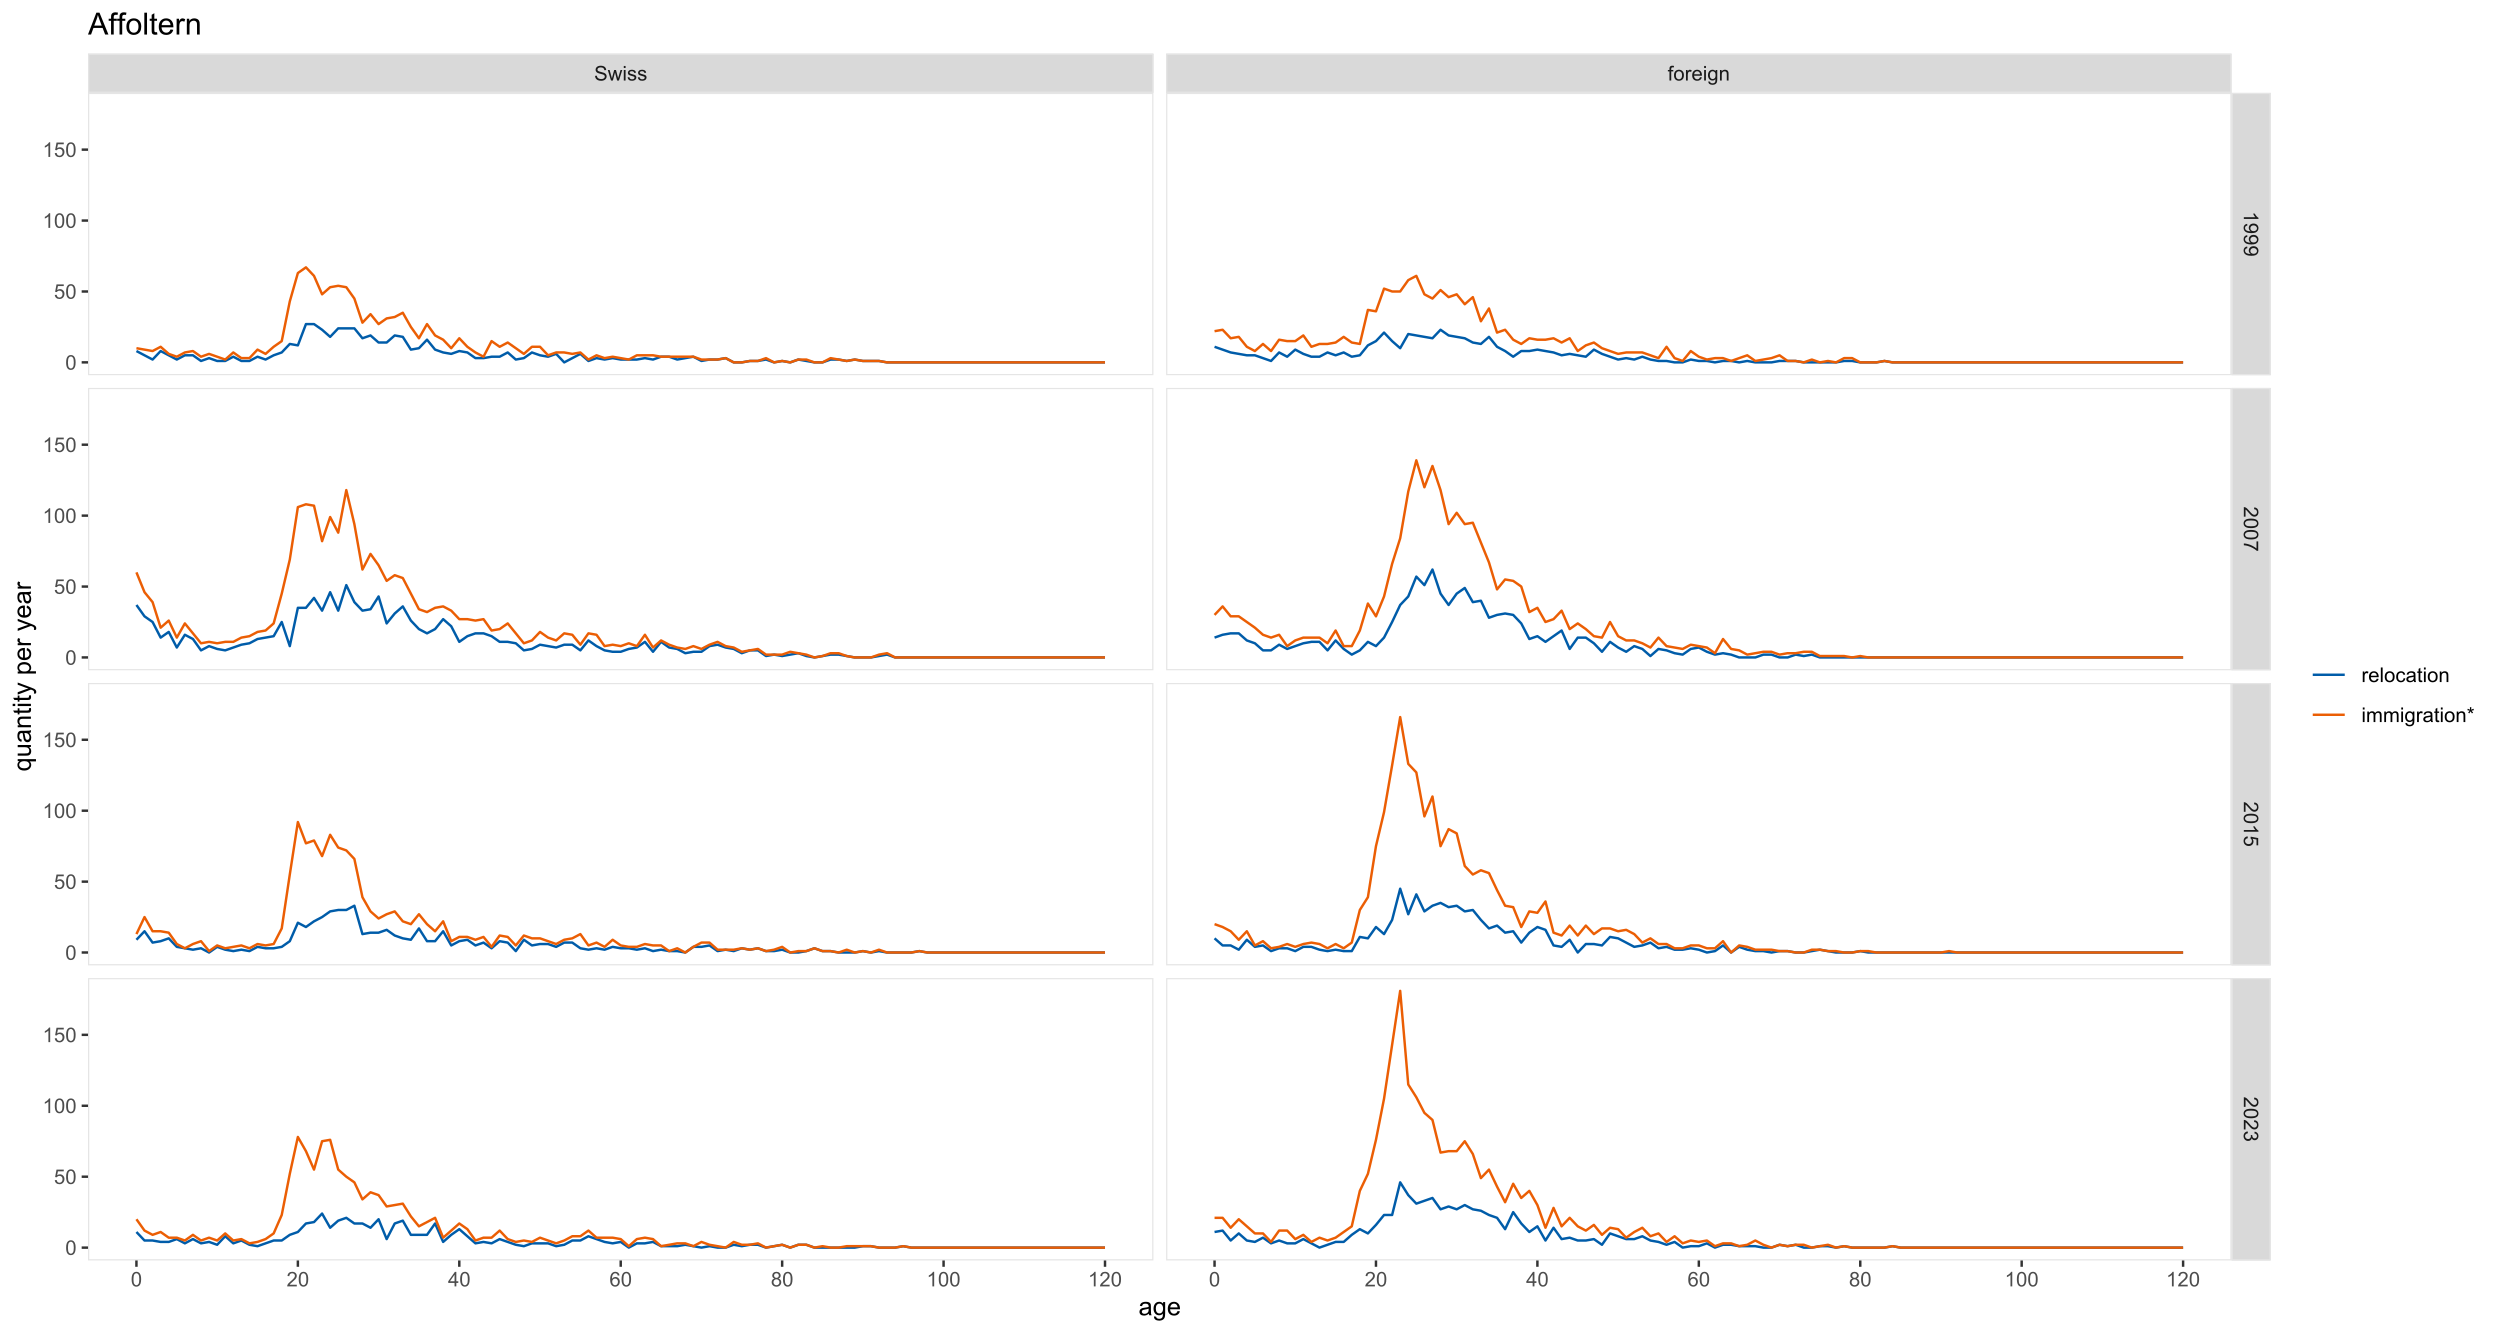 <?xml version="1.0" encoding="UTF-8"?>
<svg xmlns="http://www.w3.org/2000/svg" xmlns:xlink="http://www.w3.org/1999/xlink" width="1080pt" height="576pt" viewBox="0 0 1080 576" version="1.1">
<defs>
<g>
<symbol overflow="visible" id="glyph0-0">
<path style="stroke:none;" d="M 1.102 0 L 1.102 -5.5 L 5.5 -5.5 L 5.5 0 Z M 1.238 -0.137 L 5.363 -0.137 L 5.363 -5.363 L 1.238 -5.363 Z M 1.238 -0.137 "/>
</symbol>
<symbol overflow="visible" id="glyph0-1">
<path style="stroke:none;" d="M 0.395 -2.023 L 1.18 -2.094 C 1.215 -1.773 1.305 -1.516 1.441 -1.316 C 1.574 -1.113 1.785 -0.949 2.074 -0.828 C 2.359 -0.699 2.68 -0.637 3.043 -0.641 C 3.355 -0.637 3.637 -0.684 3.883 -0.781 C 4.125 -0.875 4.305 -1.008 4.426 -1.172 C 4.543 -1.336 4.605 -1.516 4.605 -1.711 C 4.605 -1.906 4.547 -2.078 4.434 -2.227 C 4.316 -2.375 4.129 -2.5 3.867 -2.602 C 3.695 -2.664 3.32 -2.766 2.746 -2.906 C 2.164 -3.047 1.758 -3.176 1.531 -3.301 C 1.227 -3.453 1.004 -3.648 0.855 -3.887 C 0.707 -4.117 0.633 -4.379 0.637 -4.672 C 0.633 -4.984 0.723 -5.281 0.906 -5.562 C 1.082 -5.836 1.344 -6.047 1.695 -6.191 C 2.039 -6.332 2.426 -6.402 2.852 -6.406 C 3.316 -6.402 3.73 -6.328 4.09 -6.18 C 4.445 -6.027 4.719 -5.805 4.91 -5.516 C 5.102 -5.219 5.203 -4.891 5.219 -4.523 L 4.422 -4.465 C 4.375 -4.863 4.23 -5.164 3.984 -5.367 C 3.734 -5.57 3.367 -5.672 2.887 -5.672 C 2.383 -5.672 2.016 -5.578 1.785 -5.395 C 1.555 -5.207 1.441 -4.984 1.441 -4.727 C 1.441 -4.496 1.52 -4.309 1.684 -4.168 C 1.84 -4.02 2.262 -3.871 2.941 -3.719 C 3.617 -3.562 4.082 -3.43 4.336 -3.316 C 4.703 -3.145 4.973 -2.93 5.148 -2.672 C 5.32 -2.414 5.406 -2.113 5.41 -1.777 C 5.406 -1.441 5.312 -1.129 5.121 -0.832 C 4.93 -0.535 4.652 -0.301 4.293 -0.137 C 3.93 0.027 3.527 0.105 3.082 0.109 C 2.512 0.105 2.031 0.023 1.648 -0.141 C 1.258 -0.305 0.957 -0.555 0.742 -0.891 C 0.52 -1.223 0.402 -1.598 0.395 -2.023 Z M 0.395 -2.023 "/>
</symbol>
<symbol overflow="visible" id="glyph0-2">
<path style="stroke:none;" d="M 1.422 0 L 0.027 -4.562 L 0.824 -4.562 L 1.551 -1.93 L 1.82 -0.949 C 1.832 -0.996 1.91 -1.309 2.059 -1.891 L 2.785 -4.562 L 3.578 -4.562 L 4.262 -1.918 L 4.492 -1.043 L 4.754 -1.926 L 5.535 -4.562 L 6.285 -4.562 L 4.859 0 L 4.055 0 L 3.332 -2.734 L 3.152 -3.512 L 2.23 0 Z M 1.422 0 "/>
</symbol>
<symbol overflow="visible" id="glyph0-3">
<path style="stroke:none;" d="M 0.586 -5.41 L 0.586 -6.301 L 1.359 -6.301 L 1.359 -5.41 Z M 0.586 0 L 0.586 -4.562 L 1.359 -4.562 L 1.359 0 Z M 0.586 0 "/>
</symbol>
<symbol overflow="visible" id="glyph0-4">
<path style="stroke:none;" d="M 0.27 -1.363 L 1.035 -1.484 C 1.078 -1.172 1.199 -0.938 1.395 -0.777 C 1.59 -0.609 1.863 -0.527 2.219 -0.531 C 2.57 -0.527 2.832 -0.602 3.008 -0.75 C 3.176 -0.895 3.262 -1.062 3.266 -1.258 C 3.262 -1.43 3.188 -1.566 3.039 -1.672 C 2.93 -1.734 2.664 -1.824 2.246 -1.934 C 1.676 -2.074 1.285 -2.195 1.066 -2.305 C 0.848 -2.406 0.68 -2.551 0.566 -2.738 C 0.453 -2.918 0.398 -3.125 0.398 -3.352 C 0.398 -3.555 0.445 -3.742 0.539 -3.914 C 0.633 -4.086 0.758 -4.23 0.918 -4.348 C 1.039 -4.434 1.203 -4.508 1.41 -4.574 C 1.617 -4.633 1.84 -4.664 2.078 -4.668 C 2.434 -4.664 2.75 -4.613 3.023 -4.512 C 3.293 -4.406 3.492 -4.266 3.621 -4.09 C 3.75 -3.914 3.84 -3.68 3.891 -3.387 L 3.133 -3.281 C 3.098 -3.516 2.996 -3.699 2.832 -3.832 C 2.664 -3.965 2.434 -4.031 2.137 -4.031 C 1.777 -4.031 1.523 -3.973 1.375 -3.855 C 1.223 -3.738 1.148 -3.598 1.148 -3.441 C 1.148 -3.34 1.18 -3.25 1.242 -3.172 C 1.305 -3.086 1.402 -3.02 1.539 -2.965 C 1.613 -2.934 1.84 -2.867 2.223 -2.766 C 2.766 -2.617 3.148 -2.496 3.367 -2.406 C 3.582 -2.312 3.75 -2.176 3.875 -2 C 3.996 -1.82 4.059 -1.602 4.062 -1.34 C 4.059 -1.078 3.984 -0.836 3.836 -0.609 C 3.684 -0.383 3.465 -0.207 3.184 -0.082 C 2.895 0.039 2.574 0.098 2.223 0.102 C 1.625 0.098 1.172 -0.02 0.863 -0.266 C 0.551 -0.508 0.355 -0.875 0.27 -1.363 Z M 0.27 -1.363 "/>
</symbol>
<symbol overflow="visible" id="glyph0-5">
<path style="stroke:none;" d="M 0.766 0 L 0.766 -3.961 L 0.082 -3.961 L 0.082 -4.562 L 0.766 -4.562 L 0.766 -5.047 C 0.762 -5.352 0.789 -5.582 0.848 -5.73 C 0.918 -5.93 1.047 -6.09 1.238 -6.219 C 1.422 -6.34 1.688 -6.402 2.027 -6.406 C 2.246 -6.402 2.484 -6.379 2.75 -6.328 L 2.633 -5.656 C 2.469 -5.68 2.32 -5.695 2.18 -5.699 C 1.945 -5.695 1.777 -5.645 1.68 -5.547 C 1.582 -5.445 1.535 -5.258 1.535 -4.984 L 1.535 -4.562 L 2.422 -4.562 L 2.422 -3.961 L 1.535 -3.961 L 1.535 0 Z M 0.766 0 "/>
</symbol>
<symbol overflow="visible" id="glyph0-6">
<path style="stroke:none;" d="M 0.293 -2.281 C 0.293 -3.125 0.527 -3.754 0.996 -4.16 C 1.387 -4.496 1.863 -4.664 2.434 -4.668 C 3.059 -4.664 3.57 -4.457 3.969 -4.051 C 4.363 -3.637 4.562 -3.07 4.566 -2.348 C 4.562 -1.758 4.477 -1.297 4.301 -0.961 C 4.125 -0.625 3.867 -0.363 3.535 -0.176 C 3.195 0.008 2.828 0.098 2.434 0.102 C 1.789 0.098 1.273 -0.102 0.883 -0.512 C 0.488 -0.918 0.293 -1.508 0.293 -2.281 Z M 1.086 -2.281 C 1.082 -1.695 1.211 -1.258 1.469 -0.969 C 1.723 -0.672 2.043 -0.527 2.434 -0.531 C 2.812 -0.527 3.133 -0.672 3.391 -0.969 C 3.645 -1.258 3.773 -1.707 3.773 -2.309 C 3.773 -2.871 3.645 -3.297 3.387 -3.59 C 3.129 -3.879 2.809 -4.023 2.434 -4.027 C 2.043 -4.023 1.723 -3.879 1.469 -3.594 C 1.211 -3.301 1.082 -2.863 1.086 -2.281 Z M 1.086 -2.281 "/>
</symbol>
<symbol overflow="visible" id="glyph0-7">
<path style="stroke:none;" d="M 0.57 0 L 0.57 -4.562 L 1.266 -4.562 L 1.266 -3.871 C 1.445 -4.191 1.609 -4.406 1.758 -4.512 C 1.906 -4.613 2.07 -4.664 2.258 -4.668 C 2.516 -4.664 2.781 -4.582 3.051 -4.418 L 2.785 -3.699 C 2.59 -3.809 2.402 -3.867 2.219 -3.867 C 2.047 -3.867 1.895 -3.816 1.762 -3.715 C 1.625 -3.613 1.527 -3.473 1.473 -3.293 C 1.383 -3.016 1.34 -2.715 1.344 -2.391 L 1.344 0 Z M 0.57 0 "/>
</symbol>
<symbol overflow="visible" id="glyph0-8">
<path style="stroke:none;" d="M 3.703 -1.469 L 4.504 -1.371 C 4.375 -0.902 4.141 -0.539 3.801 -0.285 C 3.461 -0.027 3.027 0.098 2.496 0.102 C 1.828 0.098 1.297 -0.102 0.906 -0.512 C 0.512 -0.918 0.316 -1.496 0.32 -2.242 C 0.316 -3.008 0.516 -3.605 0.914 -4.031 C 1.309 -4.453 1.82 -4.664 2.453 -4.668 C 3.059 -4.664 3.555 -4.457 3.945 -4.043 C 4.328 -3.629 4.523 -3.043 4.527 -2.289 C 4.523 -2.242 4.523 -2.176 4.523 -2.086 L 1.121 -2.086 C 1.145 -1.582 1.289 -1.195 1.547 -0.93 C 1.801 -0.66 2.117 -0.527 2.5 -0.531 C 2.781 -0.527 3.023 -0.602 3.227 -0.754 C 3.426 -0.902 3.586 -1.141 3.703 -1.469 Z M 1.164 -2.719 L 3.711 -2.719 C 3.672 -3.102 3.578 -3.387 3.422 -3.582 C 3.172 -3.879 2.852 -4.031 2.461 -4.031 C 2.105 -4.031 1.805 -3.91 1.566 -3.672 C 1.32 -3.434 1.188 -3.117 1.164 -2.719 Z M 1.164 -2.719 "/>
</symbol>
<symbol overflow="visible" id="glyph0-9">
<path style="stroke:none;" d="M 0.438 0.379 L 1.191 0.488 C 1.219 0.719 1.309 0.891 1.453 0.996 C 1.645 1.137 1.906 1.207 2.238 1.211 C 2.598 1.207 2.871 1.137 3.066 0.996 C 3.258 0.852 3.391 0.648 3.465 0.395 C 3.5 0.234 3.52 -0.094 3.52 -0.598 C 3.18 -0.199 2.758 0 2.258 0 C 1.625 0 1.141 -0.227 0.801 -0.68 C 0.453 -1.133 0.281 -1.676 0.285 -2.309 C 0.281 -2.742 0.359 -3.141 0.52 -3.512 C 0.676 -3.879 0.906 -4.164 1.207 -4.367 C 1.504 -4.562 1.855 -4.664 2.262 -4.668 C 2.797 -4.664 3.238 -4.445 3.594 -4.012 L 3.594 -4.562 L 4.305 -4.562 L 4.305 -0.617 C 4.301 0.094 4.227 0.594 4.086 0.891 C 3.938 1.188 3.711 1.422 3.398 1.594 C 3.086 1.766 2.699 1.852 2.242 1.852 C 1.695 1.852 1.254 1.727 0.922 1.484 C 0.586 1.234 0.426 0.867 0.438 0.379 Z M 1.078 -2.363 C 1.078 -1.762 1.195 -1.324 1.434 -1.051 C 1.672 -0.773 1.969 -0.637 2.328 -0.641 C 2.68 -0.637 2.98 -0.773 3.223 -1.051 C 3.461 -1.32 3.578 -1.75 3.582 -2.336 C 3.578 -2.895 3.457 -3.316 3.211 -3.602 C 2.961 -3.883 2.66 -4.023 2.316 -4.027 C 1.969 -4.023 1.676 -3.883 1.438 -3.605 C 1.195 -3.324 1.078 -2.91 1.078 -2.363 Z M 1.078 -2.363 "/>
</symbol>
<symbol overflow="visible" id="glyph0-10">
<path style="stroke:none;" d="M 0.578 0 L 0.578 -4.562 L 1.277 -4.562 L 1.277 -3.914 C 1.609 -4.414 2.09 -4.664 2.727 -4.668 C 3 -4.664 3.254 -4.613 3.484 -4.52 C 3.715 -4.418 3.887 -4.289 4.004 -4.129 C 4.113 -3.969 4.195 -3.777 4.246 -3.559 C 4.273 -3.41 4.289 -3.16 4.289 -2.805 L 4.289 0 L 3.516 0 L 3.516 -2.777 C 3.516 -3.09 3.484 -3.324 3.426 -3.484 C 3.363 -3.637 3.258 -3.762 3.105 -3.855 C 2.949 -3.949 2.77 -3.996 2.566 -3.996 C 2.234 -3.996 1.949 -3.891 1.711 -3.68 C 1.469 -3.469 1.348 -3.07 1.352 -2.492 L 1.352 0 Z M 0.578 0 "/>
</symbol>
<symbol overflow="visible" id="glyph0-11">
<path style="stroke:none;" d="M 0.367 -3.105 C 0.363 -3.848 0.438 -4.445 0.594 -4.902 C 0.742 -5.355 0.973 -5.707 1.277 -5.953 C 1.578 -6.199 1.957 -6.32 2.418 -6.324 C 2.754 -6.32 3.051 -6.254 3.309 -6.121 C 3.562 -5.984 3.773 -5.789 3.938 -5.531 C 4.102 -5.273 4.23 -4.961 4.328 -4.594 C 4.422 -4.227 4.469 -3.73 4.473 -3.105 C 4.469 -2.367 4.395 -1.77 4.242 -1.316 C 4.09 -0.859 3.863 -0.508 3.562 -0.262 C 3.258 -0.016 2.875 0.105 2.418 0.109 C 1.809 0.105 1.332 -0.109 0.988 -0.547 C 0.57 -1.066 0.363 -1.922 0.367 -3.105 Z M 1.16 -3.105 C 1.16 -2.07 1.281 -1.379 1.523 -1.039 C 1.766 -0.695 2.062 -0.527 2.418 -0.527 C 2.773 -0.527 3.074 -0.699 3.316 -1.043 C 3.559 -1.387 3.68 -2.074 3.68 -3.105 C 3.68 -4.145 3.559 -4.832 3.316 -5.172 C 3.074 -5.512 2.77 -5.684 2.41 -5.684 C 2.051 -5.684 1.77 -5.531 1.559 -5.234 C 1.293 -4.844 1.16 -4.137 1.16 -3.105 Z M 1.16 -3.105 "/>
</symbol>
<symbol overflow="visible" id="glyph0-12">
<path style="stroke:none;" d="M 4.43 -0.742 L 4.43 0 L 0.266 0 C 0.258 -0.188 0.289 -0.367 0.355 -0.539 C 0.461 -0.82 0.629 -1.098 0.863 -1.375 C 1.094 -1.648 1.434 -1.965 1.879 -2.328 C 2.562 -2.887 3.023 -3.332 3.266 -3.664 C 3.5 -3.988 3.621 -4.301 3.625 -4.594 C 3.621 -4.898 3.512 -5.156 3.297 -5.367 C 3.074 -5.578 2.789 -5.684 2.441 -5.684 C 2.066 -5.684 1.77 -5.57 1.547 -5.348 C 1.32 -5.125 1.207 -4.816 1.207 -4.422 L 0.414 -4.504 C 0.465 -5.094 0.668 -5.543 1.027 -5.855 C 1.379 -6.164 1.855 -6.32 2.457 -6.324 C 3.059 -6.32 3.539 -6.152 3.891 -5.82 C 4.242 -5.484 4.418 -5.07 4.422 -4.578 C 4.418 -4.32 4.367 -4.074 4.266 -3.832 C 4.164 -3.59 3.992 -3.332 3.754 -3.062 C 3.512 -2.793 3.113 -2.426 2.562 -1.957 C 2.094 -1.566 1.797 -1.301 1.664 -1.16 C 1.531 -1.02 1.422 -0.879 1.34 -0.742 Z M 4.43 -0.742 "/>
</symbol>
<symbol overflow="visible" id="glyph0-13">
<path style="stroke:none;" d="M 2.844 0 L 2.844 -1.508 L 0.113 -1.508 L 0.113 -2.219 L 2.988 -6.301 L 3.617 -6.301 L 3.617 -2.219 L 4.469 -2.219 L 4.469 -1.508 L 3.617 -1.508 L 3.617 0 Z M 2.844 -2.219 L 2.844 -5.059 L 0.871 -2.219 Z M 2.844 -2.219 "/>
</symbol>
<symbol overflow="visible" id="glyph0-14">
<path style="stroke:none;" d="M 4.379 -4.758 L 3.609 -4.695 C 3.539 -4.996 3.441 -5.219 3.316 -5.359 C 3.105 -5.574 2.848 -5.684 2.543 -5.688 C 2.297 -5.684 2.078 -5.617 1.895 -5.484 C 1.648 -5.305 1.457 -5.043 1.32 -4.703 C 1.176 -4.363 1.105 -3.879 1.102 -3.25 C 1.285 -3.531 1.512 -3.742 1.781 -3.879 C 2.051 -4.016 2.332 -4.082 2.629 -4.086 C 3.141 -4.082 3.578 -3.895 3.945 -3.516 C 4.305 -3.137 4.488 -2.645 4.492 -2.047 C 4.488 -1.648 4.402 -1.281 4.234 -0.941 C 4.062 -0.602 3.828 -0.34 3.531 -0.16 C 3.23 0.02 2.895 0.105 2.52 0.109 C 1.871 0.105 1.344 -0.129 0.941 -0.602 C 0.531 -1.074 0.328 -1.855 0.332 -2.949 C 0.328 -4.16 0.551 -5.047 1.004 -5.602 C 1.395 -6.082 1.926 -6.32 2.59 -6.324 C 3.086 -6.32 3.492 -6.184 3.809 -5.906 C 4.125 -5.629 4.312 -5.246 4.379 -4.758 Z M 1.219 -2.039 C 1.219 -1.773 1.273 -1.516 1.387 -1.273 C 1.5 -1.027 1.66 -0.844 1.863 -0.719 C 2.066 -0.59 2.277 -0.527 2.504 -0.527 C 2.828 -0.527 3.109 -0.656 3.348 -0.922 C 3.578 -1.184 3.695 -1.543 3.699 -2 C 3.695 -2.43 3.582 -2.773 3.352 -3.027 C 3.117 -3.273 2.824 -3.398 2.477 -3.402 C 2.121 -3.398 1.824 -3.273 1.582 -3.027 C 1.34 -2.773 1.219 -2.445 1.219 -2.039 Z M 1.219 -2.039 "/>
</symbol>
<symbol overflow="visible" id="glyph0-15">
<path style="stroke:none;" d="M 1.555 -3.418 C 1.23 -3.531 0.992 -3.699 0.84 -3.918 C 0.684 -4.133 0.609 -4.395 0.609 -4.699 C 0.609 -5.156 0.773 -5.539 1.102 -5.855 C 1.43 -6.164 1.867 -6.32 2.418 -6.324 C 2.969 -6.32 3.41 -6.16 3.746 -5.844 C 4.078 -5.523 4.246 -5.137 4.25 -4.68 C 4.246 -4.387 4.172 -4.133 4.02 -3.918 C 3.863 -3.699 3.629 -3.531 3.32 -3.418 C 3.707 -3.285 4 -3.082 4.203 -2.805 C 4.402 -2.52 4.504 -2.184 4.508 -1.801 C 4.504 -1.258 4.312 -0.805 3.934 -0.441 C 3.551 -0.074 3.051 0.105 2.434 0.109 C 1.809 0.105 1.309 -0.074 0.926 -0.441 C 0.543 -0.809 0.352 -1.27 0.355 -1.82 C 0.352 -2.23 0.457 -2.574 0.668 -2.852 C 0.875 -3.125 1.168 -3.312 1.555 -3.418 Z M 1.402 -4.727 C 1.398 -4.426 1.496 -4.184 1.688 -3.996 C 1.879 -3.805 2.129 -3.707 2.438 -3.711 C 2.734 -3.707 2.977 -3.801 3.168 -3.992 C 3.355 -4.176 3.449 -4.406 3.453 -4.684 C 3.449 -4.965 3.352 -5.203 3.16 -5.398 C 2.961 -5.586 2.719 -5.684 2.43 -5.688 C 2.129 -5.684 1.883 -5.59 1.691 -5.402 C 1.496 -5.215 1.398 -4.988 1.402 -4.727 Z M 1.152 -1.816 C 1.148 -1.598 1.199 -1.383 1.309 -1.176 C 1.41 -0.969 1.566 -0.809 1.773 -0.695 C 1.98 -0.582 2.203 -0.527 2.441 -0.527 C 2.809 -0.527 3.113 -0.645 3.355 -0.883 C 3.594 -1.121 3.715 -1.426 3.719 -1.793 C 3.715 -2.164 3.59 -2.469 3.344 -2.715 C 3.094 -2.957 2.785 -3.082 2.414 -3.082 C 2.051 -3.082 1.75 -2.961 1.512 -2.719 C 1.27 -2.477 1.148 -2.176 1.152 -1.816 Z M 1.152 -1.816 "/>
</symbol>
<symbol overflow="visible" id="glyph0-16">
<path style="stroke:none;" d="M 3.277 0 L 2.504 0 L 2.504 -4.93 C 2.316 -4.75 2.074 -4.574 1.773 -4.395 C 1.469 -4.215 1.195 -4.082 0.957 -3.996 L 0.957 -4.742 C 1.387 -4.941 1.766 -5.188 2.09 -5.48 C 2.414 -5.77 2.645 -6.051 2.781 -6.324 L 3.277 -6.324 Z M 3.277 0 "/>
</symbol>
<symbol overflow="visible" id="glyph0-17">
<path style="stroke:none;" d="M 0.367 -1.648 L 1.176 -1.719 C 1.234 -1.32 1.375 -1.023 1.594 -0.824 C 1.812 -0.625 2.078 -0.527 2.391 -0.527 C 2.762 -0.527 3.074 -0.668 3.336 -0.949 C 3.59 -1.23 3.719 -1.602 3.723 -2.066 C 3.719 -2.504 3.594 -2.852 3.348 -3.109 C 3.098 -3.363 2.773 -3.492 2.375 -3.492 C 2.125 -3.492 1.902 -3.434 1.703 -3.32 C 1.5 -3.207 1.344 -3.062 1.23 -2.883 L 0.504 -2.977 L 1.113 -6.215 L 4.246 -6.215 L 4.246 -5.473 L 1.73 -5.473 L 1.391 -3.781 C 1.766 -4.039 2.164 -4.172 2.582 -4.176 C 3.129 -4.172 3.594 -3.98 3.973 -3.605 C 4.352 -3.223 4.539 -2.734 4.543 -2.137 C 4.539 -1.562 4.375 -1.07 4.043 -0.656 C 3.637 -0.148 3.086 0.105 2.391 0.109 C 1.816 0.105 1.348 -0.051 0.984 -0.371 C 0.621 -0.691 0.414 -1.117 0.367 -1.648 Z M 0.367 -1.648 "/>
</symbol>
<symbol overflow="visible" id="glyph0-18">
<path style="stroke:none;" d="M 0.562 0 L 0.562 -6.301 L 1.336 -6.301 L 1.336 0 Z M 0.562 0 "/>
</symbol>
<symbol overflow="visible" id="glyph0-19">
<path style="stroke:none;" d="M 3.559 -1.672 L 4.32 -1.574 C 4.234 -1.047 4.023 -0.637 3.68 -0.34 C 3.336 -0.047 2.914 0.098 2.418 0.102 C 1.793 0.098 1.293 -0.102 0.914 -0.508 C 0.531 -0.914 0.34 -1.5 0.344 -2.266 C 0.34 -2.754 0.422 -3.184 0.586 -3.559 C 0.75 -3.926 0.996 -4.203 1.332 -4.391 C 1.664 -4.57 2.027 -4.664 2.422 -4.668 C 2.914 -4.664 3.32 -4.539 3.641 -4.289 C 3.953 -4.039 4.156 -3.684 4.246 -3.223 L 3.492 -3.105 C 3.422 -3.41 3.293 -3.641 3.113 -3.797 C 2.926 -3.953 2.707 -4.031 2.453 -4.031 C 2.062 -4.031 1.746 -3.891 1.504 -3.609 C 1.258 -3.328 1.137 -2.887 1.141 -2.285 C 1.137 -1.672 1.254 -1.227 1.492 -0.949 C 1.723 -0.668 2.027 -0.527 2.41 -0.531 C 2.711 -0.527 2.965 -0.621 3.172 -0.809 C 3.371 -0.996 3.5 -1.281 3.559 -1.672 Z M 3.559 -1.672 "/>
</symbol>
<symbol overflow="visible" id="glyph0-20">
<path style="stroke:none;" d="M 3.559 -0.562 C 3.27 -0.32 2.996 -0.148 2.73 -0.047 C 2.465 0.051 2.18 0.098 1.879 0.102 C 1.375 0.098 0.988 -0.02 0.719 -0.266 C 0.449 -0.508 0.316 -0.82 0.316 -1.203 C 0.316 -1.422 0.367 -1.629 0.469 -1.816 C 0.57 -2 0.703 -2.148 0.871 -2.262 C 1.031 -2.371 1.215 -2.453 1.426 -2.516 C 1.574 -2.551 1.805 -2.59 2.113 -2.629 C 2.734 -2.703 3.195 -2.793 3.492 -2.895 C 3.492 -3 3.492 -3.066 3.496 -3.098 C 3.492 -3.41 3.418 -3.633 3.277 -3.766 C 3.074 -3.938 2.781 -4.023 2.398 -4.027 C 2.031 -4.023 1.762 -3.961 1.59 -3.836 C 1.414 -3.707 1.289 -3.48 1.207 -3.16 L 0.453 -3.262 C 0.516 -3.582 0.629 -3.844 0.789 -4.043 C 0.945 -4.242 1.172 -4.395 1.473 -4.504 C 1.77 -4.609 2.117 -4.664 2.508 -4.668 C 2.898 -4.664 3.215 -4.617 3.457 -4.527 C 3.699 -4.434 3.879 -4.32 3.996 -4.184 C 4.109 -4.043 4.188 -3.867 4.238 -3.656 C 4.258 -3.523 4.27 -3.285 4.273 -2.945 L 4.273 -1.914 C 4.27 -1.191 4.289 -0.734 4.324 -0.547 C 4.355 -0.352 4.418 -0.172 4.52 0 L 3.711 0 C 3.629 -0.16 3.578 -0.348 3.559 -0.562 Z M 3.492 -2.289 C 3.211 -2.172 2.789 -2.074 2.23 -2 C 1.91 -1.949 1.684 -1.898 1.555 -1.844 C 1.422 -1.785 1.32 -1.699 1.25 -1.59 C 1.176 -1.477 1.141 -1.355 1.145 -1.227 C 1.141 -1.016 1.219 -0.844 1.379 -0.707 C 1.531 -0.57 1.762 -0.504 2.062 -0.504 C 2.359 -0.504 2.621 -0.566 2.855 -0.699 C 3.086 -0.824 3.258 -1.004 3.367 -1.234 C 3.449 -1.406 3.492 -1.664 3.492 -2.008 Z M 3.492 -2.289 "/>
</symbol>
<symbol overflow="visible" id="glyph0-21">
<path style="stroke:none;" d="M 2.27 -0.691 L 2.379 -0.008 C 2.16 0.039 1.965 0.059 1.797 0.059 C 1.512 0.059 1.293 0.016 1.141 -0.074 C 0.984 -0.16 0.875 -0.277 0.816 -0.422 C 0.75 -0.566 0.719 -0.871 0.723 -1.336 L 0.723 -3.961 L 0.156 -3.961 L 0.156 -4.562 L 0.723 -4.562 L 0.723 -5.695 L 1.492 -6.156 L 1.492 -4.562 L 2.27 -4.562 L 2.27 -3.961 L 1.492 -3.961 L 1.492 -1.293 C 1.488 -1.07 1.5 -0.93 1.531 -0.867 C 1.555 -0.805 1.602 -0.754 1.664 -0.715 C 1.727 -0.676 1.812 -0.656 1.93 -0.66 C 2.012 -0.656 2.125 -0.668 2.27 -0.691 Z M 2.27 -0.691 "/>
</symbol>
<symbol overflow="visible" id="glyph0-22">
<path style="stroke:none;" d="M 0.578 0 L 0.578 -4.562 L 1.273 -4.562 L 1.273 -3.922 C 1.414 -4.141 1.605 -4.32 1.844 -4.461 C 2.078 -4.594 2.348 -4.664 2.656 -4.668 C 2.992 -4.664 3.27 -4.594 3.488 -4.457 C 3.699 -4.312 3.852 -4.117 3.945 -3.867 C 4.301 -4.398 4.773 -4.664 5.355 -4.668 C 5.805 -4.664 6.148 -4.539 6.395 -4.289 C 6.637 -4.039 6.762 -3.652 6.762 -3.133 L 6.762 0 L 5.996 0 L 5.996 -2.875 C 5.992 -3.184 5.969 -3.406 5.918 -3.543 C 5.867 -3.676 5.773 -3.785 5.645 -3.871 C 5.512 -3.953 5.359 -3.996 5.184 -3.996 C 4.859 -3.996 4.594 -3.887 4.383 -3.676 C 4.172 -3.457 4.066 -3.117 4.066 -2.652 L 4.066 0 L 3.293 0 L 3.293 -2.965 C 3.293 -3.309 3.227 -3.566 3.102 -3.738 C 2.973 -3.91 2.77 -3.996 2.484 -3.996 C 2.266 -3.996 2.062 -3.938 1.879 -3.824 C 1.691 -3.707 1.559 -3.539 1.477 -3.32 C 1.391 -3.098 1.348 -2.781 1.352 -2.367 L 1.352 0 Z M 0.578 0 "/>
</symbol>
<symbol overflow="visible" id="glyph0-23">
<path style="stroke:none;" d="M 0.273 -5.145 L 0.473 -5.754 C 0.926 -5.59 1.258 -5.449 1.465 -5.336 C 1.41 -5.852 1.379 -6.207 1.379 -6.406 L 2.004 -6.406 C 1.992 -6.117 1.957 -5.762 1.902 -5.34 C 2.195 -5.488 2.535 -5.629 2.918 -5.754 L 3.117 -5.145 C 2.75 -5.02 2.391 -4.938 2.047 -4.902 C 2.219 -4.75 2.465 -4.48 2.785 -4.09 L 2.27 -3.727 C 2.098 -3.953 1.902 -4.258 1.68 -4.648 C 1.465 -4.242 1.277 -3.938 1.121 -3.727 L 0.613 -4.09 C 0.945 -4.496 1.184 -4.766 1.328 -4.902 C 0.957 -4.973 0.605 -5.055 0.273 -5.145 Z M 0.273 -5.145 "/>
</symbol>
<symbol overflow="visible" id="glyph1-0">
<path style="stroke:none;" d="M 0 1.102 L 5.5 1.102 L 5.5 5.5 L 0 5.5 Z M 0.137 1.238 L 0.137 5.363 L 5.363 5.363 L 5.363 1.238 Z M 0.137 1.238 "/>
</symbol>
<symbol overflow="visible" id="glyph1-1">
<path style="stroke:none;" d="M 0 3.277 L 0 2.504 L 4.93 2.504 C 4.75 2.316 4.574 2.074 4.395 1.773 C 4.215 1.469 4.082 1.195 3.996 0.957 L 4.742 0.957 C 4.941 1.387 5.188 1.766 5.48 2.09 C 5.77 2.414 6.051 2.645 6.324 2.781 L 6.324 3.277 Z M 0 3.277 "/>
</symbol>
<symbol overflow="visible" id="glyph1-2">
<path style="stroke:none;" d="M 1.457 0.48 L 1.527 1.227 C 1.172 1.285 0.918 1.406 0.762 1.586 C 0.605 1.762 0.527 1.988 0.527 2.27 C 0.527 2.504 0.582 2.715 0.691 2.895 C 0.801 3.074 0.945 3.219 1.129 3.336 C 1.309 3.445 1.555 3.543 1.863 3.621 C 2.172 3.699 2.484 3.738 2.809 3.738 C 2.84 3.738 2.895 3.734 2.965 3.734 C 2.715 3.578 2.512 3.367 2.363 3.102 C 2.207 2.828 2.133 2.539 2.137 2.23 C 2.133 1.707 2.32 1.266 2.703 0.906 C 3.078 0.543 3.578 0.363 4.199 0.363 C 4.836 0.363 5.348 0.551 5.738 0.93 C 6.125 1.305 6.32 1.777 6.324 2.348 C 6.32 2.754 6.211 3.129 5.992 3.469 C 5.77 3.809 5.457 4.066 5.051 4.242 C 4.641 4.418 4.047 4.504 3.277 4.508 C 2.469 4.504 1.828 4.418 1.355 4.246 C 0.875 4.07 0.512 3.809 0.266 3.465 C 0.016 3.117 -0.105 2.715 -0.105 2.25 C -0.105 1.758 0.031 1.355 0.305 1.043 C 0.578 0.73 0.961 0.543 1.457 0.48 Z M 4.238 3.648 C 4.676 3.645 5.027 3.527 5.293 3.293 C 5.551 3.055 5.684 2.77 5.684 2.441 C 5.684 2.094 5.543 1.793 5.262 1.543 C 4.98 1.285 4.617 1.16 4.172 1.16 C 3.77 1.16 3.441 1.281 3.195 1.523 C 2.941 1.766 2.816 2.062 2.82 2.418 C 2.816 2.773 2.941 3.066 3.195 3.301 C 3.441 3.527 3.789 3.645 4.238 3.648 Z M 4.238 3.648 "/>
</symbol>
<symbol overflow="visible" id="glyph1-3">
<path style="stroke:none;" d="M 0.742 4.43 L 0 4.43 L 0 0.266 C 0.188 0.258 0.367 0.289 0.539 0.355 C 0.82 0.461 1.098 0.629 1.375 0.863 C 1.648 1.094 1.965 1.434 2.328 1.879 C 2.887 2.562 3.332 3.023 3.664 3.266 C 3.988 3.5 4.301 3.621 4.594 3.625 C 4.898 3.621 5.156 3.512 5.367 3.297 C 5.578 3.074 5.684 2.789 5.684 2.441 C 5.684 2.066 5.57 1.77 5.348 1.547 C 5.125 1.32 4.816 1.207 4.422 1.207 L 4.504 0.414 C 5.094 0.465 5.543 0.668 5.855 1.023 C 6.164 1.379 6.32 1.855 6.324 2.457 C 6.32 3.059 6.152 3.539 5.82 3.891 C 5.484 4.242 5.07 4.418 4.578 4.422 C 4.32 4.418 4.074 4.367 3.832 4.266 C 3.59 4.164 3.332 3.992 3.062 3.754 C 2.793 3.512 2.426 3.113 1.957 2.562 C 1.566 2.094 1.301 1.797 1.16 1.664 C 1.02 1.531 0.879 1.422 0.742 1.34 Z M 0.742 4.43 "/>
</symbol>
<symbol overflow="visible" id="glyph1-4">
<path style="stroke:none;" d="M 3.105 0.363 C 3.848 0.363 4.445 0.438 4.902 0.594 C 5.355 0.742 5.707 0.973 5.953 1.277 C 6.199 1.578 6.32 1.957 6.324 2.418 C 6.32 2.754 6.254 3.051 6.121 3.309 C 5.984 3.562 5.789 3.773 5.531 3.938 C 5.273 4.102 4.961 4.23 4.594 4.328 C 4.227 4.422 3.73 4.469 3.105 4.473 C 2.367 4.469 1.77 4.395 1.316 4.242 C 0.859 4.09 0.508 3.863 0.266 3.562 C 0.016 3.258 -0.105 2.875 -0.105 2.418 C -0.105 1.809 0.109 1.332 0.547 0.988 C 1.066 0.57 1.922 0.363 3.105 0.363 Z M 3.105 1.16 C 2.07 1.16 1.379 1.281 1.039 1.523 C 0.695 1.766 0.527 2.062 0.527 2.418 C 0.527 2.773 0.699 3.074 1.043 3.316 C 1.387 3.559 2.074 3.68 3.105 3.68 C 4.145 3.68 4.832 3.559 5.172 3.316 C 5.512 3.074 5.684 2.77 5.684 2.41 C 5.684 2.051 5.531 1.77 5.234 1.559 C 4.844 1.293 4.137 1.16 3.105 1.16 Z M 3.105 1.16 "/>
</symbol>
<symbol overflow="visible" id="glyph1-5">
<path style="stroke:none;" d="M 5.473 0.418 L 6.219 0.418 L 6.219 4.496 L 5.617 4.496 C 5.188 4.09 4.621 3.691 3.914 3.301 C 3.203 2.902 2.473 2.602 1.73 2.391 C 1.199 2.234 0.625 2.133 0 2.094 L 0 1.297 C 0.492 1.305 1.09 1.402 1.793 1.59 C 2.496 1.77 3.172 2.039 3.824 2.391 C 4.477 2.738 5.027 3.105 5.473 3.5 Z M 5.473 0.418 "/>
</symbol>
<symbol overflow="visible" id="glyph1-6">
<path style="stroke:none;" d="M 1.648 0.363 L 1.719 1.176 C 1.32 1.234 1.023 1.375 0.824 1.594 C 0.625 1.812 0.527 2.078 0.527 2.391 C 0.527 2.762 0.668 3.074 0.949 3.336 C 1.23 3.59 1.602 3.719 2.066 3.723 C 2.508 3.719 2.855 3.594 3.109 3.348 C 3.363 3.098 3.492 2.773 3.492 2.375 C 3.492 2.125 3.434 1.902 3.32 1.703 C 3.207 1.5 3.062 1.344 2.883 1.23 L 2.977 0.504 L 6.215 1.113 L 6.215 4.246 L 5.473 4.246 L 5.473 1.73 L 3.781 1.391 C 4.039 1.766 4.172 2.164 4.176 2.582 C 4.172 3.129 3.98 3.594 3.605 3.973 C 3.223 4.352 2.734 4.539 2.137 4.543 C 1.562 4.539 1.07 4.375 0.656 4.043 C 0.148 3.637 -0.105 3.086 -0.105 2.391 C -0.105 1.816 0.055 1.348 0.375 0.984 C 0.695 0.621 1.117 0.414 1.648 0.363 Z M 1.648 0.363 "/>
</symbol>
<symbol overflow="visible" id="glyph1-7">
<path style="stroke:none;" d="M 1.664 0.371 L 1.766 1.145 C 1.324 1.23 1.008 1.383 0.816 1.598 C 0.621 1.809 0.527 2.066 0.527 2.375 C 0.527 2.734 0.652 3.043 0.906 3.297 C 1.156 3.547 1.469 3.672 1.844 3.676 C 2.195 3.672 2.488 3.555 2.719 3.324 C 2.949 3.09 3.062 2.797 3.066 2.441 C 3.062 2.293 3.035 2.109 2.98 1.895 L 3.66 1.98 C 3.652 2.031 3.648 2.07 3.652 2.105 C 3.648 2.43 3.734 2.727 3.91 2.992 C 4.078 3.254 4.344 3.387 4.703 3.391 C 4.984 3.387 5.219 3.289 5.406 3.102 C 5.59 2.906 5.684 2.66 5.688 2.359 C 5.684 2.055 5.59 1.805 5.402 1.605 C 5.215 1.402 4.93 1.273 4.555 1.219 L 4.691 0.445 C 5.207 0.539 5.609 0.754 5.895 1.09 C 6.18 1.426 6.32 1.84 6.324 2.34 C 6.32 2.684 6.246 3.004 6.102 3.293 C 5.953 3.582 5.754 3.801 5.5 3.953 C 5.242 4.105 4.973 4.184 4.688 4.184 C 4.414 4.184 4.164 4.109 3.945 3.965 C 3.719 3.816 3.543 3.602 3.41 3.316 C 3.324 3.688 3.145 3.977 2.875 4.184 C 2.605 4.391 2.266 4.492 1.859 4.496 C 1.305 4.492 0.84 4.293 0.461 3.895 C 0.078 3.492 -0.109 2.984 -0.113 2.371 C -0.109 1.816 0.051 1.355 0.379 0.992 C 0.707 0.625 1.137 0.418 1.664 0.371 Z M 1.664 0.371 "/>
</symbol>
<symbol overflow="visible" id="glyph2-0">
<path style="stroke:none;" d="M 1.375 0 L 1.375 -6.875 L 6.875 -6.875 L 6.875 0 Z M 1.547 -0.172 L 6.703 -0.172 L 6.703 -6.703 L 1.547 -6.703 Z M 1.547 -0.172 "/>
</symbol>
<symbol overflow="visible" id="glyph2-1">
<path style="stroke:none;" d="M 4.445 -0.703 C 4.086 -0.398 3.742 -0.184 3.414 -0.059 C 3.082 0.066 2.727 0.129 2.348 0.129 C 1.719 0.129 1.238 -0.023 0.902 -0.328 C 0.566 -0.633 0.398 -1.023 0.398 -1.504 C 0.398 -1.781 0.461 -2.035 0.586 -2.27 C 0.711 -2.496 0.875 -2.684 1.086 -2.824 C 1.289 -2.965 1.523 -3.07 1.781 -3.141 C 1.969 -3.191 2.254 -3.238 2.641 -3.289 C 3.418 -3.375 3.992 -3.488 4.367 -3.621 C 4.367 -3.754 4.371 -3.836 4.371 -3.871 C 4.371 -4.266 4.277 -4.543 4.098 -4.703 C 3.848 -4.918 3.48 -5.027 2.996 -5.031 C 2.539 -5.027 2.203 -4.949 1.988 -4.793 C 1.77 -4.633 1.609 -4.352 1.508 -3.949 L 0.562 -4.078 C 0.648 -4.48 0.789 -4.805 0.988 -5.055 C 1.184 -5.301 1.469 -5.492 1.844 -5.629 C 2.215 -5.762 2.645 -5.828 3.137 -5.832 C 3.621 -5.828 4.02 -5.773 4.324 -5.66 C 4.629 -5.543 4.852 -5.398 4.996 -5.227 C 5.137 -5.055 5.238 -4.836 5.297 -4.57 C 5.328 -4.406 5.344 -4.109 5.344 -3.68 L 5.344 -2.391 C 5.344 -1.492 5.363 -0.922 5.406 -0.684 C 5.445 -0.445 5.527 -0.219 5.648 0 L 4.641 0 C 4.539 -0.199 4.473 -0.434 4.445 -0.703 Z M 4.367 -2.863 C 4.012 -2.719 3.488 -2.598 2.789 -2.496 C 2.391 -2.438 2.105 -2.371 1.941 -2.301 C 1.773 -2.227 1.648 -2.121 1.562 -1.988 C 1.473 -1.848 1.43 -1.695 1.43 -1.531 C 1.43 -1.27 1.527 -1.055 1.723 -0.887 C 1.918 -0.711 2.203 -0.625 2.578 -0.629 C 2.949 -0.625 3.277 -0.707 3.57 -0.871 C 3.859 -1.031 4.074 -1.254 4.211 -1.543 C 4.312 -1.754 4.363 -2.078 4.367 -2.508 Z M 4.367 -2.863 "/>
</symbol>
<symbol overflow="visible" id="glyph2-2">
<path style="stroke:none;" d="M 0.547 0.473 L 1.488 0.613 C 1.527 0.898 1.637 1.109 1.816 1.246 C 2.055 1.422 2.379 1.512 2.797 1.516 C 3.242 1.512 3.59 1.422 3.832 1.246 C 4.074 1.062 4.238 0.812 4.328 0.492 C 4.379 0.297 4.402 -0.113 4.398 -0.746 C 3.973 -0.246 3.445 0 2.82 0 C 2.031 0 1.426 -0.281 1 -0.848 C 0.566 -1.41 0.352 -2.09 0.355 -2.883 C 0.352 -3.426 0.449 -3.926 0.648 -4.391 C 0.844 -4.848 1.129 -5.203 1.504 -5.457 C 1.875 -5.703 2.316 -5.828 2.824 -5.832 C 3.496 -5.828 4.051 -5.559 4.492 -5.016 L 4.492 -5.703 L 5.383 -5.703 L 5.383 -0.773 C 5.379 0.113 5.289 0.742 5.109 1.113 C 4.93 1.484 4.641 1.777 4.25 1.992 C 3.855 2.207 3.375 2.312 2.805 2.316 C 2.121 2.312 1.57 2.16 1.152 1.855 C 0.734 1.547 0.531 1.086 0.547 0.473 Z M 1.348 -2.953 C 1.348 -2.203 1.496 -1.656 1.793 -1.316 C 2.09 -0.969 2.461 -0.797 2.91 -0.801 C 3.352 -0.797 3.723 -0.969 4.027 -1.312 C 4.324 -1.656 4.477 -2.191 4.48 -2.922 C 4.477 -3.617 4.32 -4.145 4.016 -4.5 C 3.703 -4.852 3.332 -5.027 2.895 -5.031 C 2.465 -5.027 2.098 -4.852 1.797 -4.508 C 1.496 -4.156 1.348 -3.641 1.348 -2.953 Z M 1.348 -2.953 "/>
</symbol>
<symbol overflow="visible" id="glyph2-3">
<path style="stroke:none;" d="M 4.629 -1.836 L 5.629 -1.715 C 5.469 -1.125 5.176 -0.672 4.75 -0.352 C 4.324 -0.031 3.781 0.129 3.121 0.129 C 2.281 0.129 1.617 -0.125 1.133 -0.641 C 0.641 -1.152 0.398 -1.875 0.402 -2.805 C 0.398 -3.762 0.645 -4.504 1.145 -5.035 C 1.637 -5.562 2.277 -5.828 3.066 -5.832 C 3.824 -5.828 4.449 -5.57 4.934 -5.051 C 5.418 -4.531 5.66 -3.801 5.66 -2.863 C 5.66 -2.805 5.656 -2.719 5.656 -2.605 L 1.402 -2.605 C 1.434 -1.977 1.613 -1.496 1.934 -1.164 C 2.25 -0.828 2.645 -0.66 3.125 -0.664 C 3.477 -0.66 3.781 -0.754 4.031 -0.945 C 4.281 -1.129 4.48 -1.426 4.629 -1.836 Z M 1.457 -3.398 L 4.641 -3.398 C 4.598 -3.879 4.473 -4.238 4.273 -4.48 C 3.961 -4.852 3.562 -5.039 3.078 -5.039 C 2.629 -5.039 2.258 -4.891 1.957 -4.594 C 1.652 -4.297 1.484 -3.898 1.457 -3.398 Z M 1.457 -3.398 "/>
</symbol>
<symbol overflow="visible" id="glyph3-0">
<path style="stroke:none;" d="M 0 -1.375 L -6.875 -1.375 L -6.875 -6.875 L 0 -6.875 Z M -0.172 -1.547 L -0.172 -6.703 L -6.703 -6.703 L -6.703 -1.547 Z M -0.172 -1.547 "/>
</symbol>
<symbol overflow="visible" id="glyph3-1">
<path style="stroke:none;" d="M 2.188 -4.359 L -0.605 -4.359 C -0.391 -4.211 -0.215 -4 -0.078 -3.73 C 0.062 -3.457 0.129 -3.168 0.129 -2.867 C 0.129 -2.188 -0.141 -1.605 -0.68 -1.117 C -1.219 -0.629 -1.961 -0.387 -2.906 -0.387 C -3.477 -0.387 -3.988 -0.484 -4.445 -0.684 C -4.898 -0.883 -5.242 -1.172 -5.48 -1.551 C -5.711 -1.926 -5.828 -2.34 -5.832 -2.793 C -5.828 -3.496 -5.531 -4.051 -4.941 -4.457 L -5.703 -4.457 L -5.703 -5.328 L 2.188 -5.328 Z M -2.867 -1.379 C -2.129 -1.375 -1.578 -1.531 -1.215 -1.84 C -0.844 -2.148 -0.66 -2.516 -0.664 -2.949 C -0.66 -3.355 -0.836 -3.711 -1.188 -4.012 C -1.535 -4.305 -2.066 -4.453 -2.781 -4.457 C -3.539 -4.453 -4.109 -4.297 -4.496 -3.988 C -4.875 -3.672 -5.066 -3.305 -5.07 -2.883 C -5.066 -2.465 -4.891 -2.109 -4.535 -1.816 C -4.176 -1.523 -3.617 -1.375 -2.867 -1.379 Z M -2.867 -1.379 "/>
</symbol>
<symbol overflow="visible" id="glyph3-2">
<path style="stroke:none;" d="M 0 -4.465 L -0.836 -4.465 C -0.191 -4.02 0.129 -3.414 0.129 -2.652 C 0.129 -2.312 0.066 -2 -0.062 -1.711 C -0.191 -1.418 -0.355 -1.199 -0.551 -1.059 C -0.746 -0.914 -0.984 -0.816 -1.266 -0.762 C -1.453 -0.723 -1.754 -0.703 -2.172 -0.703 L -5.703 -0.703 L -5.703 -1.672 L -2.539 -1.672 C -2.031 -1.668 -1.691 -1.688 -1.52 -1.73 C -1.262 -1.785 -1.062 -1.914 -0.918 -2.113 C -0.773 -2.309 -0.703 -2.555 -0.703 -2.848 C -0.703 -3.137 -0.777 -3.406 -0.926 -3.66 C -1.074 -3.914 -1.273 -4.094 -1.531 -4.199 C -1.785 -4.305 -2.16 -4.359 -2.648 -4.359 L -5.703 -4.359 L -5.703 -5.328 L 0 -5.328 Z M 0 -4.465 "/>
</symbol>
<symbol overflow="visible" id="glyph3-3">
<path style="stroke:none;" d="M -0.703 -4.445 C -0.398 -4.086 -0.184 -3.742 -0.059 -3.414 C 0.066 -3.082 0.129 -2.727 0.129 -2.348 C 0.129 -1.719 -0.023 -1.238 -0.328 -0.902 C -0.633 -0.566 -1.023 -0.398 -1.504 -0.398 C -1.781 -0.398 -2.035 -0.461 -2.27 -0.586 C -2.496 -0.711 -2.684 -0.875 -2.824 -1.086 C -2.965 -1.289 -3.07 -1.523 -3.141 -1.785 C -3.191 -1.969 -3.238 -2.254 -3.289 -2.641 C -3.375 -3.418 -3.488 -3.992 -3.621 -4.367 C -3.754 -4.367 -3.836 -4.371 -3.871 -4.371 C -4.266 -4.371 -4.543 -4.277 -4.703 -4.098 C -4.918 -3.848 -5.027 -3.48 -5.031 -2.996 C -5.027 -2.539 -4.949 -2.203 -4.793 -1.988 C -4.633 -1.77 -4.352 -1.609 -3.949 -1.508 L -4.078 -0.562 C -4.48 -0.648 -4.805 -0.789 -5.055 -0.988 C -5.301 -1.184 -5.492 -1.469 -5.629 -1.844 C -5.762 -2.215 -5.828 -2.645 -5.832 -3.137 C -5.828 -3.621 -5.773 -4.02 -5.66 -4.324 C -5.543 -4.629 -5.398 -4.852 -5.227 -4.996 C -5.055 -5.137 -4.836 -5.238 -4.57 -5.297 C -4.406 -5.328 -4.109 -5.344 -3.68 -5.344 L -2.391 -5.344 C -1.492 -5.344 -0.922 -5.363 -0.684 -5.406 C -0.445 -5.445 -0.219 -5.527 0 -5.648 L 0 -4.641 C -0.199 -4.539 -0.434 -4.473 -0.703 -4.445 Z M -2.863 -4.367 C -2.719 -4.012 -2.598 -3.488 -2.496 -2.789 C -2.438 -2.391 -2.371 -2.109 -2.301 -1.945 C -2.227 -1.781 -2.121 -1.652 -1.988 -1.562 C -1.848 -1.473 -1.695 -1.43 -1.531 -1.43 C -1.27 -1.43 -1.055 -1.527 -0.887 -1.723 C -0.711 -1.918 -0.625 -2.203 -0.629 -2.578 C -0.625 -2.949 -0.707 -3.277 -0.871 -3.57 C -1.031 -3.859 -1.254 -4.074 -1.543 -4.211 C -1.754 -4.312 -2.078 -4.363 -2.508 -4.367 Z M -2.863 -4.367 "/>
</symbol>
<symbol overflow="visible" id="glyph3-4">
<path style="stroke:none;" d="M 0 -0.727 L -5.703 -0.727 L -5.703 -1.594 L -4.895 -1.594 C -5.516 -2.012 -5.828 -2.617 -5.832 -3.41 C -5.828 -3.754 -5.766 -4.066 -5.645 -4.355 C -5.52 -4.641 -5.359 -4.859 -5.16 -5.004 C -4.957 -5.145 -4.719 -5.242 -4.445 -5.305 C -4.266 -5.336 -3.953 -5.355 -3.508 -5.359 L 0 -5.359 L 0 -4.395 L -3.469 -4.395 C -3.863 -4.395 -4.156 -4.355 -4.352 -4.281 C -4.543 -4.203 -4.699 -4.07 -4.82 -3.879 C -4.934 -3.688 -4.992 -3.461 -4.996 -3.207 C -4.992 -2.793 -4.859 -2.438 -4.602 -2.141 C -4.336 -1.836 -3.844 -1.688 -3.117 -1.691 L 0 -1.691 Z M 0 -0.727 "/>
</symbol>
<symbol overflow="visible" id="glyph3-5">
<path style="stroke:none;" d="M -0.863 -2.836 L -0.012 -2.977 C 0.043 -2.703 0.07 -2.457 0.074 -2.246 C 0.07 -1.891 0.02 -1.621 -0.09 -1.43 C -0.199 -1.234 -0.348 -1.098 -0.527 -1.02 C -0.707 -0.941 -1.086 -0.902 -1.672 -0.902 L -4.953 -0.902 L -4.953 -0.195 L -5.703 -0.195 L -5.703 -0.902 L -7.117 -0.902 L -7.695 -1.863 L -5.703 -1.863 L -5.703 -2.836 L -4.953 -2.836 L -4.953 -1.863 L -1.617 -1.863 C -1.34 -1.863 -1.16 -1.879 -1.082 -1.914 C -1 -1.945 -0.938 -2 -0.895 -2.078 C -0.848 -2.152 -0.824 -2.262 -0.828 -2.41 C -0.824 -2.516 -0.836 -2.66 -0.863 -2.836 Z M -0.863 -2.836 "/>
</symbol>
<symbol overflow="visible" id="glyph3-6">
<path style="stroke:none;" d="M -6.762 -0.73 L -7.875 -0.73 L -7.875 -1.699 L -6.762 -1.699 Z M 0 -0.73 L -5.703 -0.73 L -5.703 -1.699 L 0 -1.695 Z M 0 -0.73 "/>
</symbol>
<symbol overflow="visible" id="glyph3-7">
<path style="stroke:none;" d="M 2.195 -0.684 L 1.289 -0.574 C 1.344 -0.785 1.371 -0.969 1.375 -1.129 C 1.371 -1.34 1.336 -1.512 1.266 -1.641 C 1.195 -1.77 1.094 -1.875 0.969 -1.961 C 0.867 -2.02 0.629 -2.117 0.246 -2.258 C 0.191 -2.27 0.113 -2.301 0.012 -2.344 L -5.703 -0.176 L -5.703 -1.219 L -2.402 -2.406 C -1.98 -2.559 -1.539 -2.695 -1.078 -2.82 C -1.523 -2.926 -1.957 -3.059 -2.379 -3.219 L -5.703 -4.438 L -5.703 -5.402 L 0.098 -3.234 C 0.719 -3 1.148 -2.816 1.391 -2.691 C 1.707 -2.516 1.941 -2.32 2.094 -2.098 C 2.238 -1.875 2.312 -1.609 2.316 -1.305 C 2.312 -1.117 2.273 -0.91 2.195 -0.684 Z M 2.195 -0.684 "/>
</symbol>
<symbol overflow="visible" id="glyph3-8">
<path style="stroke:none;" d=""/>
</symbol>
<symbol overflow="visible" id="glyph3-9">
<path style="stroke:none;" d="M 2.188 -0.727 L -5.703 -0.727 L -5.703 -1.605 L -4.961 -1.605 C -5.25 -1.812 -5.469 -2.047 -5.613 -2.309 C -5.758 -2.57 -5.828 -2.887 -5.832 -3.262 C -5.828 -3.746 -5.703 -4.176 -5.457 -4.551 C -5.203 -4.922 -4.852 -5.203 -4.395 -5.391 C -3.938 -5.578 -3.438 -5.672 -2.895 -5.676 C -2.309 -5.672 -1.781 -5.566 -1.316 -5.359 C -0.848 -5.148 -0.488 -4.844 -0.242 -4.449 C 0.008 -4.047 0.129 -3.629 0.129 -3.191 C 0.129 -2.867 0.062 -2.578 -0.074 -2.32 C -0.207 -2.062 -0.379 -1.852 -0.59 -1.691 L 2.188 -1.691 Z M -2.82 -1.602 C -2.082 -1.598 -1.539 -1.746 -1.191 -2.047 C -0.836 -2.34 -0.66 -2.699 -0.664 -3.125 C -0.66 -3.551 -0.844 -3.918 -1.211 -4.227 C -1.574 -4.531 -2.137 -4.688 -2.898 -4.688 C -3.625 -4.688 -4.168 -4.535 -4.531 -4.238 C -4.891 -3.938 -5.074 -3.582 -5.074 -3.168 C -5.074 -2.754 -4.879 -2.391 -4.496 -2.074 C -4.109 -1.758 -3.551 -1.598 -2.82 -1.602 Z M -2.82 -1.602 "/>
</symbol>
<symbol overflow="visible" id="glyph3-10">
<path style="stroke:none;" d="M -1.836 -4.629 L -1.715 -5.629 C -1.125 -5.469 -0.672 -5.176 -0.352 -4.75 C -0.031 -4.324 0.129 -3.781 0.129 -3.121 C 0.129 -2.281 -0.125 -1.617 -0.641 -1.133 C -1.152 -0.641 -1.875 -0.398 -2.805 -0.402 C -3.762 -0.398 -4.504 -0.645 -5.035 -1.145 C -5.562 -1.637 -5.828 -2.277 -5.832 -3.066 C -5.828 -3.824 -5.57 -4.449 -5.051 -4.934 C -4.531 -5.418 -3.801 -5.66 -2.863 -5.66 C -2.805 -5.66 -2.719 -5.656 -2.605 -5.656 L -2.605 -1.402 C -1.977 -1.434 -1.496 -1.613 -1.164 -1.934 C -0.828 -2.25 -0.66 -2.645 -0.664 -3.125 C -0.66 -3.477 -0.754 -3.781 -0.941 -4.031 C -1.125 -4.281 -1.422 -4.48 -1.836 -4.629 Z M -3.398 -1.457 L -3.398 -4.641 C -3.879 -4.598 -4.238 -4.473 -4.48 -4.273 C -4.852 -3.961 -5.039 -3.562 -5.039 -3.078 C -5.039 -2.629 -4.891 -2.258 -4.594 -1.957 C -4.297 -1.652 -3.898 -1.484 -3.398 -1.457 Z M -3.398 -1.457 "/>
</symbol>
<symbol overflow="visible" id="glyph3-11">
<path style="stroke:none;" d="M 0 -0.715 L -5.703 -0.715 L -5.703 -1.586 L -4.84 -1.586 C -5.242 -1.805 -5.508 -2.008 -5.637 -2.199 C -5.766 -2.383 -5.828 -2.59 -5.832 -2.82 C -5.828 -3.141 -5.727 -3.473 -5.523 -3.812 L -4.625 -3.48 C -4.762 -3.242 -4.832 -3.004 -4.836 -2.773 C -4.832 -2.555 -4.77 -2.363 -4.645 -2.199 C -4.516 -2.027 -4.34 -1.91 -4.113 -1.844 C -3.77 -1.73 -3.391 -1.676 -2.984 -1.68 L 0 -1.68 Z M 0 -0.715 "/>
</symbol>
<symbol overflow="visible" id="glyph4-0">
<path style="stroke:none;" d="M 1.648 0 L 1.648 -8.25 L 8.25 -8.25 L 8.25 0 Z M 1.855 -0.207 L 8.043 -0.207 L 8.043 -8.043 L 1.855 -8.043 Z M 1.855 -0.207 "/>
</symbol>
<symbol overflow="visible" id="glyph4-1">
<path style="stroke:none;" d="M -0.02 0 L 3.609 -9.449 L 4.957 -9.449 L 8.824 0 L 7.398 0 L 6.297 -2.863 L 2.348 -2.863 L 1.309 0 Z M 2.707 -3.879 L 5.91 -3.879 L 4.926 -6.496 C 4.621 -7.289 4.398 -7.941 4.254 -8.457 C 4.133 -7.848 3.961 -7.246 3.746 -6.652 Z M 2.707 -3.879 "/>
</symbol>
<symbol overflow="visible" id="glyph4-2">
<path style="stroke:none;" d="M 1.148 0 L 1.148 -5.941 L 0.121 -5.941 L 0.121 -6.844 L 1.148 -6.844 L 1.148 -7.574 C 1.148 -8.031 1.188 -8.371 1.27 -8.598 C 1.379 -8.895 1.574 -9.141 1.859 -9.328 C 2.137 -9.516 2.531 -9.609 3.043 -9.609 C 3.363 -9.609 3.727 -9.57 4.125 -9.492 L 3.949 -8.48 C 3.707 -8.52 3.48 -8.543 3.27 -8.547 C 2.914 -8.543 2.664 -8.469 2.52 -8.32 C 2.371 -8.168 2.297 -7.887 2.301 -7.477 L 2.301 -6.844 L 3.637 -6.844 L 3.637 -5.941 L 2.301 -5.941 L 2.301 0 Z M 1.148 0 "/>
</symbol>
<symbol overflow="visible" id="glyph4-3">
<path style="stroke:none;" d="M 0.438 -3.422 C 0.434 -4.688 0.785 -5.625 1.496 -6.238 C 2.082 -6.742 2.801 -6.996 3.648 -7 C 4.586 -6.996 5.355 -6.688 5.953 -6.074 C 6.551 -5.453 6.848 -4.602 6.852 -3.52 C 6.848 -2.637 6.715 -1.945 6.453 -1.441 C 6.188 -0.934 5.805 -0.539 5.301 -0.262 C 4.793 0.016 4.242 0.152 3.648 0.156 C 2.688 0.152 1.914 -0.152 1.324 -0.766 C 0.73 -1.379 0.434 -2.266 0.438 -3.422 Z M 1.629 -3.422 C 1.629 -2.547 1.82 -1.891 2.203 -1.453 C 2.586 -1.016 3.066 -0.797 3.648 -0.801 C 4.223 -0.797 4.703 -1.016 5.086 -1.457 C 5.469 -1.891 5.66 -2.559 5.66 -3.461 C 5.66 -4.305 5.465 -4.945 5.082 -5.383 C 4.691 -5.816 4.215 -6.035 3.648 -6.039 C 3.066 -6.035 2.586 -5.816 2.203 -5.387 C 1.82 -4.949 1.629 -4.297 1.629 -3.422 Z M 1.629 -3.422 "/>
</symbol>
<symbol overflow="visible" id="glyph4-4">
<path style="stroke:none;" d="M 0.844 0 L 0.844 -9.449 L 2.004 -9.449 L 2.004 0 Z M 0.844 0 "/>
</symbol>
<symbol overflow="visible" id="glyph4-5">
<path style="stroke:none;" d="M 3.402 -1.039 L 3.57 -0.012 C 3.242 0.055 2.953 0.086 2.695 0.09 C 2.273 0.086 1.945 0.023 1.715 -0.109 C 1.48 -0.238 1.316 -0.414 1.223 -0.633 C 1.125 -0.852 1.078 -1.309 1.082 -2.004 L 1.082 -5.941 L 0.23 -5.941 L 0.23 -6.844 L 1.082 -6.844 L 1.082 -8.539 L 2.238 -9.234 L 2.238 -6.844 L 3.402 -6.844 L 3.402 -5.941 L 2.238 -5.941 L 2.238 -1.941 C 2.238 -1.605 2.258 -1.395 2.297 -1.301 C 2.336 -1.207 2.402 -1.129 2.496 -1.074 C 2.59 -1.016 2.723 -0.988 2.895 -0.992 C 3.02 -0.988 3.188 -1.004 3.402 -1.039 Z M 3.402 -1.039 "/>
</symbol>
<symbol overflow="visible" id="glyph4-6">
<path style="stroke:none;" d="M 5.555 -2.203 L 6.754 -2.055 C 6.562 -1.352 6.211 -0.809 5.703 -0.422 C 5.188 -0.039 4.535 0.152 3.746 0.156 C 2.738 0.152 1.945 -0.152 1.363 -0.77 C 0.773 -1.383 0.48 -2.25 0.484 -3.363 C 0.48 -4.516 0.777 -5.41 1.371 -6.047 C 1.965 -6.68 2.734 -6.996 3.68 -7 C 4.594 -6.996 5.34 -6.684 5.922 -6.062 C 6.5 -5.438 6.789 -4.562 6.793 -3.434 C 6.789 -3.363 6.789 -3.258 6.785 -3.125 L 1.684 -3.125 C 1.723 -2.371 1.938 -1.797 2.32 -1.398 C 2.703 -0.996 3.18 -0.797 3.75 -0.801 C 4.176 -0.797 4.539 -0.906 4.84 -1.133 C 5.141 -1.352 5.379 -1.711 5.555 -2.203 Z M 1.746 -4.078 L 5.57 -4.078 C 5.516 -4.656 5.367 -5.086 5.129 -5.375 C 4.758 -5.82 4.281 -6.047 3.691 -6.047 C 3.16 -6.047 2.711 -5.867 2.348 -5.512 C 1.984 -5.152 1.785 -4.676 1.746 -4.078 Z M 1.746 -4.078 "/>
</symbol>
<symbol overflow="visible" id="glyph4-7">
<path style="stroke:none;" d="M 0.855 0 L 0.855 -6.844 L 1.902 -6.844 L 1.902 -5.809 C 2.164 -6.289 2.41 -6.609 2.637 -6.766 C 2.863 -6.918 3.109 -6.996 3.383 -7 C 3.77 -6.996 4.168 -6.871 4.578 -6.625 L 4.176 -5.551 C 3.891 -5.715 3.605 -5.801 3.324 -5.801 C 3.066 -5.801 2.84 -5.723 2.641 -5.57 C 2.438 -5.418 2.293 -5.207 2.211 -4.938 C 2.078 -4.523 2.016 -4.07 2.016 -3.582 L 2.016 0 Z M 0.855 0 "/>
</symbol>
<symbol overflow="visible" id="glyph4-8">
<path style="stroke:none;" d="M 0.871 0 L 0.871 -6.844 L 1.914 -6.844 L 1.914 -5.871 C 2.414 -6.621 3.141 -6.996 4.094 -7 C 4.504 -6.996 4.883 -6.922 5.23 -6.777 C 5.574 -6.625 5.832 -6.43 6.008 -6.191 C 6.176 -5.949 6.297 -5.664 6.367 -5.336 C 6.41 -5.121 6.434 -4.746 6.434 -4.207 L 6.434 0 L 5.273 0 L 5.273 -4.164 C 5.273 -4.633 5.227 -4.984 5.137 -5.223 C 5.043 -5.453 4.883 -5.641 4.656 -5.781 C 4.426 -5.918 4.156 -5.988 3.848 -5.992 C 3.352 -5.988 2.926 -5.832 2.566 -5.523 C 2.207 -5.207 2.027 -4.613 2.031 -3.738 L 2.031 0 Z M 0.871 0 "/>
</symbol>
</g>
<clipPath id="clip1">
  <path d="M 38.023 40.105 L 498.285 40.105 L 498.285 162.098 L 38.023 162.098 Z M 38.023 40.105 "/>
</clipPath>
<clipPath id="clip2">
  <path d="M 38.023 40.105 L 498.285 40.105 L 498.285 162.098 L 38.023 162.098 Z M 38.023 40.105 "/>
</clipPath>
<clipPath id="clip3">
  <path d="M 38.023 167.574 L 498.285 167.574 L 498.285 289.566 L 38.023 289.566 Z M 38.023 167.574 "/>
</clipPath>
<clipPath id="clip4">
  <path d="M 38.023 167.574 L 498.285 167.574 L 498.285 289.566 L 38.023 289.566 Z M 38.023 167.574 "/>
</clipPath>
<clipPath id="clip5">
  <path d="M 38.023 295.047 L 498.285 295.047 L 498.285 417.039 L 38.023 417.039 Z M 38.023 295.047 "/>
</clipPath>
<clipPath id="clip6">
  <path d="M 38.023 295.047 L 498.285 295.047 L 498.285 417.039 L 38.023 417.039 Z M 38.023 295.047 "/>
</clipPath>
<clipPath id="clip7">
  <path d="M 38.023 422.516 L 498.285 422.516 L 498.285 544.508 L 38.023 544.508 Z M 38.023 422.516 "/>
</clipPath>
<clipPath id="clip8">
  <path d="M 38.023 422.516 L 498.285 422.516 L 498.285 544.508 L 38.023 544.508 Z M 38.023 422.516 "/>
</clipPath>
<clipPath id="clip9">
  <path d="M 503.762 40.105 L 964.023 40.105 L 964.023 162.098 L 503.762 162.098 Z M 503.762 40.105 "/>
</clipPath>
<clipPath id="clip10">
  <path d="M 503.762 40.105 L 964.023 40.105 L 964.023 162.098 L 503.762 162.098 Z M 503.762 40.105 "/>
</clipPath>
<clipPath id="clip11">
  <path d="M 503.762 167.574 L 964.023 167.574 L 964.023 289.566 L 503.762 289.566 Z M 503.762 167.574 "/>
</clipPath>
<clipPath id="clip12">
  <path d="M 503.762 167.574 L 964.023 167.574 L 964.023 289.566 L 503.762 289.566 Z M 503.762 167.574 "/>
</clipPath>
<clipPath id="clip13">
  <path d="M 503.762 295.047 L 964.023 295.047 L 964.023 417.039 L 503.762 417.039 Z M 503.762 295.047 "/>
</clipPath>
<clipPath id="clip14">
  <path d="M 503.762 295.047 L 964.023 295.047 L 964.023 417.039 L 503.762 417.039 Z M 503.762 295.047 "/>
</clipPath>
<clipPath id="clip15">
  <path d="M 503.762 422.516 L 964.023 422.516 L 964.023 544.508 L 503.762 544.508 Z M 503.762 422.516 "/>
</clipPath>
<clipPath id="clip16">
  <path d="M 503.762 422.516 L 964.023 422.516 L 964.023 544.508 L 503.762 544.508 Z M 503.762 422.516 "/>
</clipPath>
<clipPath id="clip17">
  <path d="M 38.023 23.188 L 498.285 23.188 L 498.285 40.105 L 38.023 40.105 Z M 38.023 23.188 "/>
</clipPath>
<clipPath id="clip18">
  <path d="M 503.762 23.188 L 964.023 23.188 L 964.023 40.105 L 503.762 40.105 Z M 503.762 23.188 "/>
</clipPath>
<clipPath id="clip19">
  <path d="M 964.023 40.105 L 980.941 40.105 L 980.941 162.098 L 964.023 162.098 Z M 964.023 40.105 "/>
</clipPath>
<clipPath id="clip20">
  <path d="M 964.023 167.574 L 980.941 167.574 L 980.941 289.566 L 964.023 289.566 Z M 964.023 167.574 "/>
</clipPath>
<clipPath id="clip21">
  <path d="M 964.023 295.047 L 980.941 295.047 L 980.941 417.039 L 964.023 417.039 Z M 964.023 295.047 "/>
</clipPath>
<clipPath id="clip22">
  <path d="M 964.023 422.516 L 980.941 422.516 L 980.941 544.508 L 964.023 544.508 Z M 964.023 422.516 "/>
</clipPath>
</defs>
<g id="surface334">
<rect x="0" y="0" width="1080" height="576" style="fill:rgb(100%,100%,100%);fill-opacity:1;stroke:none;"/>
<rect x="0" y="0" width="1080" height="576" style="fill:rgb(100%,100%,100%);fill-opacity:1;stroke:none;"/>
<path style="fill:none;stroke-width:1.067;stroke-linecap:round;stroke-linejoin:round;stroke:rgb(100%,100%,100%);stroke-opacity:1;stroke-miterlimit:10;" d="M 0 576 L 1080 576 L 1080 0 L 0 0 Z M 0 576 "/>
<g clip-path="url(#clip1)" clip-rule="nonzero">
<path style=" stroke:none;fill-rule:nonzero;fill:rgb(100%,100%,100%);fill-opacity:1;" d="M 38.023 162.094 L 498.285 162.094 L 498.285 40.102 L 38.023 40.102 Z M 38.023 162.094 "/>
</g>
<path style="fill:none;stroke-width:1.067;stroke-linecap:butt;stroke-linejoin:round;stroke:rgb(0%,36.078%,66.275%);stroke-opacity:1;stroke-miterlimit:10;" d="M 58.941 151.648 L 62.43 153.488 L 65.918 155.324 L 69.402 151.648 L 72.891 153.488 L 76.379 155.324 L 79.863 153.488 L 83.352 153.488 L 86.836 155.938 L 90.324 154.711 L 93.812 155.938 L 97.297 155.938 L 100.785 154.102 L 104.273 155.938 L 107.758 155.938 L 111.246 154.102 L 114.73 155.324 L 118.219 153.488 L 121.707 152.262 L 125.191 148.586 L 128.68 149.199 L 132.168 140.008 L 135.652 140.008 L 139.141 142.457 L 142.625 145.523 L 146.113 141.844 L 153.086 141.844 L 156.574 146.133 L 160.062 144.91 L 163.547 147.973 L 167.035 147.973 L 170.52 144.91 L 174.008 145.523 L 177.496 151.035 L 180.98 150.422 L 184.469 146.746 L 187.957 151.035 L 191.441 152.262 L 194.93 152.875 L 198.414 151.648 L 201.902 152.262 L 205.391 154.711 L 208.875 154.711 L 212.363 154.102 L 215.852 154.102 L 219.336 152.262 L 222.824 155.324 L 226.309 154.711 L 229.797 152.262 L 233.285 153.488 L 236.77 154.102 L 240.258 152.875 L 243.746 156.551 L 247.23 154.711 L 250.719 152.875 L 254.203 155.938 L 257.691 154.711 L 261.18 155.324 L 264.664 154.711 L 268.152 155.324 L 275.125 155.324 L 278.613 154.711 L 282.098 155.324 L 285.586 154.102 L 289.074 154.102 L 292.559 155.324 L 296.047 154.711 L 299.535 154.102 L 303.02 155.938 L 306.508 155.324 L 309.992 155.324 L 313.48 154.711 L 316.969 156.551 L 320.453 156.551 L 323.941 155.938 L 327.43 155.938 L 330.914 155.324 L 334.402 156.551 L 337.891 155.938 L 341.375 156.551 L 344.863 155.324 L 348.348 155.938 L 351.836 156.551 L 355.324 156.551 L 358.809 155.324 L 362.297 155.324 L 365.785 155.938 L 369.27 155.324 L 372.758 155.938 L 379.73 155.938 L 383.219 156.551 L 477.363 156.551 "/>
<path style="fill:none;stroke-width:1.067;stroke-linecap:butt;stroke-linejoin:round;stroke:rgb(92.157%,36.863%,1.569%);stroke-opacity:1;stroke-miterlimit:10;" d="M 58.941 150.422 L 65.918 151.648 L 69.402 149.812 L 72.891 152.875 L 76.379 154.102 L 79.863 152.262 L 83.352 151.648 L 86.836 154.102 L 90.324 152.875 L 93.812 154.102 L 97.297 155.324 L 100.785 152.262 L 104.273 154.711 L 107.758 154.711 L 111.246 151.035 L 114.73 152.875 L 118.219 149.812 L 121.707 147.359 L 125.191 130.203 L 128.68 117.949 L 132.168 115.5 L 135.652 119.176 L 139.141 127.141 L 142.625 124.078 L 146.113 123.465 L 149.602 124.078 L 153.086 128.977 L 156.574 139.395 L 160.062 135.719 L 163.547 140.008 L 167.035 137.555 L 170.52 136.945 L 174.008 135.105 L 177.496 141.234 L 180.98 146.133 L 184.469 140.008 L 187.957 144.91 L 191.441 146.746 L 194.93 150.422 L 198.414 146.133 L 201.902 149.812 L 205.391 152.262 L 208.875 154.102 L 212.363 147.359 L 215.852 149.812 L 219.336 147.973 L 222.824 150.422 L 226.309 152.875 L 229.797 149.812 L 233.285 149.812 L 236.77 153.488 L 240.258 152.262 L 243.746 152.262 L 247.23 152.875 L 250.719 152.262 L 254.203 155.324 L 257.691 153.488 L 261.18 154.711 L 264.664 154.102 L 268.152 154.711 L 271.641 155.324 L 275.125 153.488 L 282.098 153.488 L 285.586 154.102 L 299.535 154.102 L 303.02 155.324 L 309.992 155.324 L 313.48 154.711 L 316.969 156.551 L 320.453 156.551 L 323.941 155.938 L 327.43 155.938 L 330.914 154.711 L 334.402 156.551 L 337.891 155.938 L 341.375 156.551 L 344.863 155.324 L 348.348 155.324 L 351.836 156.551 L 355.324 156.551 L 358.809 154.711 L 365.785 155.938 L 369.27 155.324 L 372.758 155.938 L 379.73 155.938 L 383.219 156.551 L 477.363 156.551 "/>
<g clip-path="url(#clip2)" clip-rule="nonzero">
<path style="fill:none;stroke-width:1.067;stroke-linecap:round;stroke-linejoin:round;stroke:rgb(89.804%,89.804%,89.804%);stroke-opacity:1;stroke-miterlimit:10;" d="M 38.023 162.094 L 498.285 162.094 L 498.285 40.102 L 38.023 40.102 Z M 38.023 162.094 "/>
</g>
<g clip-path="url(#clip3)" clip-rule="nonzero">
<path style=" stroke:none;fill-rule:nonzero;fill:rgb(100%,100%,100%);fill-opacity:1;" d="M 38.023 289.566 L 498.285 289.566 L 498.285 167.574 L 38.023 167.574 Z M 38.023 289.566 "/>
</g>
<path style="fill:none;stroke-width:1.067;stroke-linecap:butt;stroke-linejoin:round;stroke:rgb(0%,36.078%,66.275%);stroke-opacity:1;stroke-miterlimit:10;" d="M 58.941 261.352 L 62.43 266.254 L 65.918 268.703 L 69.402 275.445 L 72.891 272.992 L 76.379 279.734 L 79.863 274.219 L 83.352 276.055 L 86.836 280.957 L 90.324 279.121 L 93.812 280.344 L 97.297 280.957 L 100.785 279.734 L 104.273 278.508 L 107.758 277.895 L 111.246 276.055 L 114.73 275.445 L 118.219 274.832 L 121.707 268.703 L 125.191 279.121 L 128.68 262.578 L 132.168 262.578 L 135.652 258.289 L 139.141 263.801 L 142.625 255.836 L 146.113 263.801 L 149.602 252.773 L 153.086 260.125 L 156.574 263.801 L 160.062 263.188 L 163.547 257.676 L 167.035 269.316 L 170.52 265.027 L 174.008 261.965 L 177.496 268.09 L 180.98 271.766 L 184.469 273.605 L 187.957 271.766 L 191.441 267.477 L 194.93 270.543 L 198.414 277.281 L 201.902 274.832 L 205.391 273.605 L 208.875 273.605 L 212.363 274.832 L 215.852 277.281 L 219.336 277.281 L 222.824 277.895 L 226.309 280.957 L 229.797 280.344 L 233.285 278.508 L 236.77 279.121 L 240.258 279.734 L 243.746 278.508 L 247.23 278.508 L 250.719 280.957 L 254.203 276.668 L 257.691 279.121 L 261.18 280.957 L 264.664 281.57 L 268.152 281.57 L 271.641 280.344 L 275.125 279.734 L 278.613 277.281 L 282.098 281.57 L 285.586 277.281 L 289.074 279.734 L 292.559 280.344 L 296.047 282.184 L 299.535 281.57 L 303.02 281.57 L 306.508 279.121 L 309.992 278.508 L 313.48 279.734 L 316.969 280.344 L 320.453 282.184 L 323.941 280.957 L 327.43 280.957 L 330.914 283.41 L 334.402 282.797 L 337.891 283.41 L 341.375 282.797 L 344.863 282.184 L 348.348 283.41 L 351.836 284.023 L 355.324 283.41 L 358.809 282.797 L 362.297 282.797 L 365.785 283.41 L 369.27 284.023 L 376.242 284.023 L 383.219 282.797 L 386.703 284.023 L 477.363 284.023 "/>
<path style="fill:none;stroke-width:1.067;stroke-linecap:butt;stroke-linejoin:round;stroke:rgb(92.157%,36.863%,1.569%);stroke-opacity:1;stroke-miterlimit:10;" d="M 58.941 247.258 L 62.43 255.836 L 65.918 260.125 L 69.402 271.156 L 72.891 268.09 L 76.379 275.445 L 79.863 269.316 L 83.352 273.605 L 86.836 277.895 L 90.324 277.281 L 93.812 277.895 L 97.297 277.281 L 100.785 277.281 L 104.273 275.445 L 107.758 274.832 L 111.246 272.992 L 114.73 272.379 L 118.219 269.316 L 121.707 256.449 L 125.191 241.746 L 128.68 219.074 L 132.168 217.848 L 135.652 218.461 L 139.141 233.777 L 142.625 223.363 L 146.113 230.102 L 149.602 211.723 L 153.086 226.426 L 156.574 246.035 L 160.062 239.293 L 163.547 244.195 L 167.035 250.934 L 170.52 248.484 L 174.008 249.711 L 177.496 256.449 L 180.98 263.188 L 184.469 264.414 L 187.957 262.578 L 191.441 261.965 L 194.93 263.801 L 198.414 267.477 L 201.902 267.477 L 205.391 268.09 L 208.875 267.477 L 212.363 272.379 L 215.852 271.766 L 219.336 269.316 L 222.824 273.605 L 226.309 277.895 L 229.797 276.668 L 233.285 272.992 L 236.77 275.445 L 240.258 276.668 L 243.746 273.605 L 247.23 274.219 L 250.719 278.508 L 254.203 273.605 L 257.691 274.219 L 261.18 279.121 L 264.664 278.508 L 268.152 279.121 L 271.641 277.895 L 275.125 279.121 L 278.613 274.219 L 282.098 279.734 L 285.586 276.668 L 289.074 278.508 L 292.559 279.734 L 296.047 280.344 L 299.535 279.121 L 303.02 280.344 L 306.508 278.508 L 309.992 277.281 L 313.48 279.121 L 316.969 279.734 L 320.453 281.57 L 327.43 280.344 L 330.914 282.797 L 337.891 282.797 L 341.375 281.57 L 344.863 282.184 L 348.348 282.797 L 351.836 284.023 L 355.324 283.41 L 358.809 282.184 L 362.297 282.184 L 365.785 283.41 L 369.27 284.023 L 376.242 284.023 L 379.73 282.797 L 383.219 282.184 L 386.703 284.023 L 477.363 284.023 "/>
<g clip-path="url(#clip4)" clip-rule="nonzero">
<path style="fill:none;stroke-width:1.067;stroke-linecap:round;stroke-linejoin:round;stroke:rgb(89.804%,89.804%,89.804%);stroke-opacity:1;stroke-miterlimit:10;" d="M 38.023 289.566 L 498.285 289.566 L 498.285 167.574 L 38.023 167.574 Z M 38.023 289.566 "/>
</g>
<g clip-path="url(#clip5)" clip-rule="nonzero">
<path style=" stroke:none;fill-rule:nonzero;fill:rgb(100%,100%,100%);fill-opacity:1;" d="M 38.023 417.039 L 498.285 417.039 L 498.285 295.047 L 38.023 295.047 Z M 38.023 417.039 "/>
</g>
<path style="fill:none;stroke-width:1.067;stroke-linecap:butt;stroke-linejoin:round;stroke:rgb(0%,36.078%,66.275%);stroke-opacity:1;stroke-miterlimit:10;" d="M 58.941 405.977 L 62.43 402.301 L 65.918 407.203 L 69.402 406.59 L 72.891 405.367 L 76.379 409.043 L 79.863 409.656 L 83.352 410.266 L 86.836 409.656 L 90.324 411.492 L 93.812 409.043 L 97.297 410.266 L 100.785 410.879 L 104.273 410.266 L 107.758 410.879 L 111.246 409.043 L 114.73 409.656 L 118.219 409.656 L 121.707 409.043 L 125.191 406.59 L 128.68 398.625 L 132.168 400.465 L 135.652 398.012 L 139.141 396.176 L 142.625 393.723 L 146.113 393.113 L 149.602 393.113 L 153.086 391.273 L 156.574 403.527 L 160.062 402.914 L 163.547 402.914 L 167.035 401.691 L 170.52 404.141 L 174.008 405.367 L 177.496 405.977 L 180.98 401.078 L 184.469 406.59 L 187.957 406.59 L 191.441 402.301 L 194.93 408.43 L 198.414 406.59 L 201.902 405.977 L 205.391 408.43 L 208.875 407.203 L 212.363 409.656 L 215.852 406.59 L 219.336 407.203 L 222.824 410.879 L 226.309 405.977 L 229.797 408.43 L 233.285 407.816 L 236.77 407.816 L 240.258 409.043 L 243.746 407.203 L 247.23 407.203 L 250.719 409.656 L 254.203 410.266 L 257.691 409.656 L 261.18 410.266 L 264.664 409.043 L 268.152 409.656 L 271.641 409.656 L 275.125 410.266 L 278.613 409.656 L 282.098 410.879 L 285.586 410.266 L 289.074 410.879 L 292.559 410.879 L 296.047 411.492 L 299.535 409.043 L 303.02 409.043 L 306.508 408.43 L 309.992 410.879 L 313.48 410.266 L 316.969 410.879 L 320.453 409.656 L 323.941 410.266 L 327.43 409.656 L 330.914 410.879 L 334.402 410.879 L 337.891 410.266 L 341.375 411.492 L 344.863 411.492 L 348.348 410.879 L 351.836 409.656 L 355.324 410.879 L 358.809 410.879 L 362.297 411.492 L 369.27 411.492 L 372.758 410.879 L 376.242 411.492 L 379.73 410.879 L 383.219 411.492 L 393.68 411.492 L 397.164 410.879 L 400.652 411.492 L 477.363 411.492 "/>
<path style="fill:none;stroke-width:1.067;stroke-linecap:butt;stroke-linejoin:round;stroke:rgb(92.157%,36.863%,1.569%);stroke-opacity:1;stroke-miterlimit:10;" d="M 58.941 403.527 L 62.43 396.176 L 65.918 402.301 L 69.402 402.301 L 72.891 402.914 L 76.379 407.816 L 79.863 409.656 L 83.352 407.816 L 86.836 406.59 L 90.324 410.879 L 93.812 408.43 L 97.297 409.656 L 104.273 408.43 L 107.758 409.656 L 111.246 407.816 L 114.73 408.43 L 118.219 407.816 L 121.707 401.078 L 125.191 377.793 L 128.68 355.125 L 132.168 364.312 L 135.652 363.09 L 139.141 369.828 L 142.625 360.637 L 146.113 366.152 L 149.602 367.379 L 153.086 371.055 L 156.574 387.598 L 160.062 393.723 L 163.547 396.789 L 167.035 394.949 L 170.52 393.723 L 174.008 398.012 L 177.496 399.238 L 180.98 394.949 L 184.469 399.238 L 187.957 402.301 L 191.441 398.012 L 194.93 406.59 L 198.414 404.754 L 201.902 404.754 L 205.391 405.977 L 208.875 404.754 L 212.363 409.043 L 215.852 404.141 L 219.336 404.754 L 222.824 408.43 L 226.309 404.141 L 229.797 405.367 L 233.285 405.367 L 236.77 406.59 L 240.258 407.816 L 243.746 405.977 L 247.23 405.367 L 250.719 403.527 L 254.203 408.43 L 257.691 407.203 L 261.18 409.043 L 264.664 405.977 L 268.152 408.43 L 271.641 409.043 L 275.125 409.043 L 278.613 407.816 L 282.098 408.43 L 285.586 408.43 L 289.074 410.879 L 292.559 409.656 L 296.047 411.492 L 299.535 409.043 L 303.02 407.203 L 306.508 407.203 L 309.992 410.266 L 316.969 410.266 L 320.453 409.656 L 323.941 410.266 L 327.43 409.656 L 330.914 410.879 L 334.402 410.266 L 337.891 409.043 L 341.375 411.492 L 344.863 410.879 L 348.348 410.879 L 351.836 409.656 L 355.324 410.879 L 358.809 410.879 L 362.297 411.492 L 365.785 410.266 L 369.27 411.492 L 372.758 410.879 L 376.242 411.492 L 379.73 410.266 L 383.219 411.492 L 393.68 411.492 L 397.164 410.879 L 400.652 411.492 L 477.363 411.492 "/>
<g clip-path="url(#clip6)" clip-rule="nonzero">
<path style="fill:none;stroke-width:1.067;stroke-linecap:round;stroke-linejoin:round;stroke:rgb(89.804%,89.804%,89.804%);stroke-opacity:1;stroke-miterlimit:10;" d="M 38.023 417.039 L 498.285 417.039 L 498.285 295.047 L 38.023 295.047 Z M 38.023 417.039 "/>
</g>
<g clip-path="url(#clip7)" clip-rule="nonzero">
<path style=" stroke:none;fill-rule:nonzero;fill:rgb(100%,100%,100%);fill-opacity:1;" d="M 38.023 544.508 L 498.285 544.508 L 498.285 422.516 L 38.023 422.516 Z M 38.023 544.508 "/>
</g>
<path style="fill:none;stroke-width:1.067;stroke-linecap:butt;stroke-linejoin:round;stroke:rgb(0%,36.078%,66.275%);stroke-opacity:1;stroke-miterlimit:10;" d="M 58.941 532.223 L 62.43 535.902 L 65.918 535.902 L 69.402 536.512 L 72.891 536.512 L 76.379 535.289 L 79.863 537.125 L 83.352 535.289 L 86.836 537.125 L 90.324 536.512 L 93.812 537.738 L 97.297 534.062 L 100.785 537.125 L 104.273 535.902 L 107.758 537.738 L 111.246 538.352 L 114.73 537.125 L 118.219 535.902 L 121.707 535.902 L 125.191 533.449 L 128.68 532.223 L 132.168 528.547 L 135.652 527.934 L 139.141 524.258 L 142.625 530.387 L 146.113 527.324 L 149.602 526.098 L 153.086 528.547 L 156.574 528.547 L 160.062 530.387 L 163.547 526.711 L 167.035 535.289 L 170.52 528.547 L 174.008 527.324 L 177.496 533.449 L 184.469 533.449 L 187.957 528.547 L 191.441 536.512 L 194.93 533.449 L 198.414 531 L 205.391 537.125 L 208.875 536.512 L 212.363 537.125 L 215.852 535.289 L 219.336 536.512 L 222.824 537.738 L 226.309 538.352 L 229.797 537.125 L 236.77 537.125 L 240.258 538.352 L 243.746 537.738 L 247.23 535.902 L 250.719 535.902 L 254.203 534.062 L 257.691 535.289 L 261.18 536.512 L 264.664 537.125 L 268.152 536.512 L 271.641 538.965 L 275.125 537.125 L 278.613 537.125 L 282.098 536.512 L 285.586 538.352 L 292.559 538.352 L 296.047 537.738 L 299.535 538.352 L 303.02 538.965 L 306.508 538.352 L 309.992 538.965 L 313.48 538.965 L 316.969 537.738 L 320.453 538.352 L 323.941 537.738 L 327.43 537.738 L 330.914 538.965 L 337.891 537.738 L 341.375 538.965 L 344.863 537.738 L 348.348 537.738 L 351.836 538.965 L 369.27 538.965 L 372.758 538.352 L 376.242 538.352 L 379.73 538.965 L 386.703 538.965 L 390.191 538.352 L 393.68 538.965 L 477.363 538.965 "/>
<path style="fill:none;stroke-width:1.067;stroke-linecap:butt;stroke-linejoin:round;stroke:rgb(92.157%,36.863%,1.569%);stroke-opacity:1;stroke-miterlimit:10;" d="M 58.941 526.711 L 62.43 531.613 L 65.918 533.449 L 69.402 532.223 L 72.891 534.676 L 76.379 534.676 L 79.863 535.902 L 83.352 533.449 L 86.836 535.902 L 90.324 534.676 L 93.812 535.902 L 97.297 532.836 L 100.785 535.902 L 104.273 535.289 L 107.758 537.125 L 111.246 536.512 L 114.73 535.289 L 118.219 532.836 L 121.707 524.871 L 125.191 507.102 L 128.68 491.172 L 132.168 497.301 L 135.652 505.266 L 139.141 493.012 L 142.625 492.398 L 146.113 505.266 L 149.602 508.328 L 153.086 510.777 L 156.574 518.133 L 160.062 515.066 L 163.547 516.293 L 167.035 521.195 L 170.52 520.582 L 174.008 519.969 L 177.496 525.484 L 180.98 529.773 L 184.469 527.934 L 187.957 526.098 L 191.441 534.676 L 194.93 531.613 L 198.414 528.547 L 201.902 531 L 205.391 535.902 L 208.875 534.676 L 212.363 534.676 L 215.852 531.613 L 219.336 535.289 L 222.824 536.512 L 226.309 535.902 L 229.797 536.512 L 233.285 534.676 L 236.77 535.902 L 240.258 537.125 L 243.746 535.902 L 247.23 534.062 L 250.719 534.062 L 254.203 531.613 L 257.691 534.676 L 264.664 534.676 L 268.152 535.289 L 271.641 538.352 L 275.125 535.289 L 278.613 534.676 L 282.098 535.289 L 285.586 538.352 L 289.074 537.738 L 292.559 537.125 L 296.047 537.125 L 299.535 538.352 L 303.02 536.512 L 306.508 537.738 L 309.992 538.352 L 313.48 538.965 L 316.969 536.512 L 320.453 537.738 L 323.941 537.738 L 327.43 537.125 L 330.914 538.965 L 337.891 537.738 L 341.375 538.965 L 344.863 537.738 L 348.348 537.738 L 351.836 538.965 L 355.324 538.352 L 358.809 538.965 L 362.297 538.965 L 365.785 538.352 L 376.242 538.352 L 379.73 538.965 L 386.703 538.965 L 390.191 538.352 L 393.68 538.965 L 477.363 538.965 "/>
<g clip-path="url(#clip8)" clip-rule="nonzero">
<path style="fill:none;stroke-width:1.067;stroke-linecap:round;stroke-linejoin:round;stroke:rgb(89.804%,89.804%,89.804%);stroke-opacity:1;stroke-miterlimit:10;" d="M 38.023 544.508 L 498.285 544.508 L 498.285 422.516 L 38.023 422.516 Z M 38.023 544.508 "/>
</g>
<g clip-path="url(#clip9)" clip-rule="nonzero">
<path style=" stroke:none;fill-rule:nonzero;fill:rgb(100%,100%,100%);fill-opacity:1;" d="M 503.762 162.094 L 964.023 162.094 L 964.023 40.102 L 503.762 40.102 Z M 503.762 162.094 "/>
</g>
<path style="fill:none;stroke-width:1.067;stroke-linecap:butt;stroke-linejoin:round;stroke:rgb(0%,36.078%,66.275%);stroke-opacity:1;stroke-miterlimit:10;" d="M 524.684 149.812 L 528.168 151.035 L 531.656 152.262 L 535.145 152.875 L 538.629 153.488 L 542.117 153.488 L 545.605 154.711 L 549.09 155.938 L 552.578 152.262 L 556.062 154.102 L 559.551 151.035 L 563.039 152.875 L 566.523 154.102 L 570.012 154.102 L 573.5 152.262 L 576.984 153.488 L 580.473 152.262 L 583.957 154.102 L 587.445 153.488 L 590.934 149.199 L 594.418 147.359 L 597.906 143.684 L 601.395 147.359 L 604.879 150.422 L 608.367 144.297 L 611.852 144.91 L 615.34 145.523 L 618.828 146.133 L 622.312 142.457 L 625.801 144.91 L 629.289 145.523 L 632.773 146.133 L 636.262 147.973 L 639.746 148.586 L 643.234 145.523 L 646.723 149.812 L 650.207 151.648 L 653.695 154.102 L 657.184 151.648 L 660.668 151.648 L 664.156 151.035 L 667.641 151.648 L 671.129 152.262 L 674.617 153.488 L 678.102 152.875 L 685.078 154.102 L 688.562 151.035 L 692.051 152.875 L 695.535 154.102 L 699.023 155.324 L 702.512 154.711 L 705.996 155.324 L 709.484 154.102 L 712.973 155.324 L 716.457 155.938 L 719.945 155.938 L 723.43 156.551 L 726.918 156.551 L 730.406 155.324 L 733.891 155.938 L 737.379 155.938 L 740.867 156.551 L 744.352 155.938 L 747.84 155.938 L 751.328 156.551 L 754.812 155.938 L 758.301 156.551 L 765.273 156.551 L 768.762 155.938 L 775.734 155.938 L 779.223 156.551 L 793.168 156.551 L 796.656 155.938 L 800.141 155.938 L 803.629 156.551 L 810.602 156.551 L 814.09 155.938 L 817.574 156.551 L 943.102 156.551 "/>
<path style="fill:none;stroke-width:1.067;stroke-linecap:butt;stroke-linejoin:round;stroke:rgb(92.157%,36.863%,1.569%);stroke-opacity:1;stroke-miterlimit:10;" d="M 524.684 143.07 L 528.168 142.457 L 531.656 146.133 L 535.145 145.523 L 538.629 149.812 L 542.117 151.648 L 545.605 148.586 L 549.09 151.648 L 552.578 146.746 L 556.062 147.359 L 559.551 147.359 L 563.039 144.91 L 566.523 149.812 L 570.012 148.586 L 573.5 148.586 L 576.984 147.973 L 580.473 145.523 L 583.957 147.973 L 587.445 148.586 L 590.934 133.879 L 594.418 134.492 L 597.906 124.688 L 601.395 125.914 L 604.879 125.914 L 608.367 121.012 L 611.852 119.176 L 615.34 127.141 L 618.828 128.977 L 622.312 125.301 L 625.801 128.367 L 629.289 127.141 L 632.773 131.43 L 636.262 128.367 L 639.746 138.781 L 643.234 133.266 L 646.723 143.684 L 650.207 142.457 L 653.695 146.746 L 657.184 148.586 L 660.668 146.133 L 664.156 146.746 L 667.641 146.746 L 671.129 146.133 L 674.617 147.973 L 678.102 146.133 L 681.59 151.648 L 685.078 149.199 L 688.562 147.973 L 692.051 150.422 L 695.535 151.648 L 699.023 152.875 L 702.512 152.262 L 709.484 152.262 L 712.973 153.488 L 716.457 154.711 L 719.945 149.812 L 723.43 154.711 L 726.918 155.938 L 730.406 151.648 L 733.891 154.102 L 737.379 155.324 L 740.867 154.711 L 744.352 154.711 L 747.84 155.938 L 751.328 154.711 L 754.812 153.488 L 758.301 155.938 L 761.785 155.324 L 765.273 154.711 L 768.762 153.488 L 772.246 155.938 L 775.734 155.938 L 779.223 156.551 L 782.707 155.324 L 786.195 156.551 L 789.68 155.938 L 793.168 156.551 L 796.656 154.711 L 800.141 154.711 L 803.629 156.551 L 810.602 156.551 L 814.09 155.938 L 817.574 156.551 L 943.102 156.551 "/>
<g clip-path="url(#clip10)" clip-rule="nonzero">
<path style="fill:none;stroke-width:1.067;stroke-linecap:round;stroke-linejoin:round;stroke:rgb(89.804%,89.804%,89.804%);stroke-opacity:1;stroke-miterlimit:10;" d="M 503.762 162.094 L 964.023 162.094 L 964.023 40.102 L 503.762 40.102 Z M 503.762 162.094 "/>
</g>
<g clip-path="url(#clip11)" clip-rule="nonzero">
<path style=" stroke:none;fill-rule:nonzero;fill:rgb(100%,100%,100%);fill-opacity:1;" d="M 503.762 289.566 L 964.023 289.566 L 964.023 167.574 L 503.762 167.574 Z M 503.762 289.566 "/>
</g>
<path style="fill:none;stroke-width:1.067;stroke-linecap:butt;stroke-linejoin:round;stroke:rgb(0%,36.078%,66.275%);stroke-opacity:1;stroke-miterlimit:10;" d="M 524.684 275.445 L 528.168 274.219 L 531.656 273.605 L 535.145 273.605 L 538.629 276.668 L 542.117 277.895 L 545.605 280.957 L 549.09 280.957 L 552.578 278.508 L 556.062 280.344 L 559.551 279.121 L 563.039 277.895 L 566.523 277.281 L 570.012 277.281 L 573.5 280.957 L 576.984 276.668 L 580.473 280.344 L 583.957 282.797 L 587.445 280.957 L 590.934 277.281 L 594.418 279.121 L 597.906 275.445 L 601.395 268.703 L 604.879 261.352 L 608.367 257.676 L 611.852 249.098 L 615.34 252.773 L 618.828 246.035 L 622.312 256.449 L 625.801 261.352 L 629.289 256.449 L 632.773 254 L 636.262 260.125 L 639.746 259.512 L 643.234 266.867 L 646.723 265.641 L 650.207 265.027 L 653.695 265.641 L 657.184 269.316 L 660.668 276.055 L 664.156 274.832 L 667.641 277.281 L 671.129 274.832 L 674.617 272.379 L 678.102 280.344 L 681.59 275.445 L 685.078 275.445 L 688.562 277.895 L 692.051 281.57 L 695.535 277.281 L 699.023 279.734 L 702.512 281.57 L 705.996 279.121 L 709.484 280.344 L 712.973 283.41 L 716.457 280.344 L 719.945 280.957 L 723.43 282.184 L 726.918 282.797 L 730.406 280.344 L 733.891 279.734 L 737.379 281.57 L 740.867 282.797 L 744.352 282.184 L 747.84 282.797 L 751.328 284.023 L 758.301 284.023 L 761.785 282.797 L 765.273 282.797 L 768.762 284.023 L 772.246 284.023 L 775.734 282.797 L 779.223 283.41 L 782.707 282.797 L 786.195 284.023 L 943.102 284.023 "/>
<path style="fill:none;stroke-width:1.067;stroke-linecap:butt;stroke-linejoin:round;stroke:rgb(92.157%,36.863%,1.569%);stroke-opacity:1;stroke-miterlimit:10;" d="M 524.684 265.641 L 528.168 261.965 L 531.656 266.254 L 535.145 266.254 L 538.629 268.703 L 542.117 271.156 L 545.605 274.219 L 549.09 275.445 L 552.578 274.219 L 556.062 279.121 L 559.551 276.668 L 563.039 275.445 L 570.012 275.445 L 573.5 277.895 L 576.984 272.379 L 580.473 279.121 L 583.957 279.121 L 587.445 272.379 L 590.934 260.738 L 594.418 266.254 L 597.906 257.676 L 601.395 243.582 L 604.879 232.555 L 608.367 212.336 L 611.852 198.855 L 615.34 210.496 L 618.828 201.305 L 622.312 211.723 L 625.801 226.426 L 629.289 221.523 L 632.773 226.426 L 636.262 225.812 L 639.746 234.391 L 643.234 242.969 L 646.723 254.613 L 650.207 250.324 L 653.695 250.934 L 657.184 253.387 L 660.668 264.414 L 664.156 262.578 L 667.641 268.703 L 671.129 267.477 L 674.617 263.801 L 678.102 271.766 L 681.59 269.316 L 685.078 271.766 L 688.562 274.832 L 692.051 275.445 L 695.535 268.703 L 699.023 274.832 L 702.512 276.668 L 705.996 276.668 L 709.484 277.895 L 712.973 279.734 L 716.457 275.445 L 719.945 279.121 L 723.43 279.734 L 726.918 280.344 L 730.406 278.508 L 733.891 279.121 L 737.379 279.734 L 740.867 282.184 L 744.352 276.055 L 747.84 280.344 L 751.328 280.957 L 754.812 282.797 L 758.301 282.184 L 761.785 281.57 L 765.273 281.57 L 768.762 282.797 L 772.246 282.184 L 775.734 282.184 L 779.223 281.57 L 782.707 281.57 L 786.195 283.41 L 796.656 283.41 L 800.141 284.023 L 803.629 283.41 L 807.117 284.023 L 943.102 284.023 "/>
<g clip-path="url(#clip12)" clip-rule="nonzero">
<path style="fill:none;stroke-width:1.067;stroke-linecap:round;stroke-linejoin:round;stroke:rgb(89.804%,89.804%,89.804%);stroke-opacity:1;stroke-miterlimit:10;" d="M 503.762 289.566 L 964.023 289.566 L 964.023 167.574 L 503.762 167.574 Z M 503.762 289.566 "/>
</g>
<g clip-path="url(#clip13)" clip-rule="nonzero">
<path style=" stroke:none;fill-rule:nonzero;fill:rgb(100%,100%,100%);fill-opacity:1;" d="M 503.762 417.039 L 964.023 417.039 L 964.023 295.047 L 503.762 295.047 Z M 503.762 417.039 "/>
</g>
<path style="fill:none;stroke-width:1.067;stroke-linecap:butt;stroke-linejoin:round;stroke:rgb(0%,36.078%,66.275%);stroke-opacity:1;stroke-miterlimit:10;" d="M 524.684 405.367 L 528.168 408.43 L 531.656 408.43 L 535.145 410.266 L 538.629 405.977 L 542.117 409.043 L 545.605 408.43 L 549.09 410.879 L 552.578 409.656 L 556.062 409.656 L 559.551 410.879 L 563.039 409.043 L 566.523 409.043 L 570.012 410.266 L 573.5 410.879 L 576.984 410.266 L 580.473 410.879 L 583.957 410.879 L 587.445 404.754 L 590.934 405.367 L 594.418 400.465 L 597.906 403.527 L 601.395 397.402 L 604.879 383.922 L 608.367 394.949 L 611.852 386.371 L 615.34 393.723 L 618.828 391.273 L 622.312 390.047 L 625.801 391.887 L 629.289 391.273 L 632.773 393.723 L 636.262 393.113 L 639.746 397.402 L 643.234 401.078 L 646.723 399.852 L 650.207 402.914 L 653.695 402.301 L 657.184 407.203 L 660.668 402.914 L 664.156 400.465 L 667.641 401.691 L 671.129 408.43 L 674.617 409.043 L 678.102 405.977 L 681.59 411.492 L 685.078 407.816 L 688.562 407.816 L 692.051 408.43 L 695.535 404.754 L 699.023 405.367 L 702.512 407.203 L 705.996 409.043 L 709.484 408.43 L 712.973 407.203 L 716.457 409.656 L 719.945 409.043 L 723.43 410.266 L 726.918 410.266 L 730.406 409.656 L 733.891 410.266 L 737.379 411.492 L 740.867 410.879 L 744.352 408.43 L 747.84 411.492 L 751.328 409.043 L 754.812 410.266 L 758.301 410.879 L 761.785 410.879 L 765.273 411.492 L 768.762 410.879 L 772.246 410.879 L 775.734 411.492 L 779.223 411.492 L 782.707 410.879 L 786.195 410.266 L 789.68 410.879 L 793.168 411.492 L 800.141 411.492 L 803.629 410.879 L 807.117 411.492 L 943.102 411.492 "/>
<path style="fill:none;stroke-width:1.067;stroke-linecap:butt;stroke-linejoin:round;stroke:rgb(92.157%,36.863%,1.569%);stroke-opacity:1;stroke-miterlimit:10;" d="M 524.684 399.238 L 528.168 400.465 L 531.656 402.301 L 535.145 405.977 L 538.629 402.301 L 542.117 408.43 L 545.605 406.59 L 549.09 409.656 L 552.578 409.043 L 556.062 407.816 L 559.551 409.043 L 563.039 407.816 L 566.523 407.203 L 570.012 407.816 L 573.5 409.656 L 576.984 407.816 L 580.473 409.656 L 583.957 407.203 L 587.445 393.113 L 590.934 387.598 L 594.418 365.539 L 597.906 350.836 L 601.395 330.613 L 604.879 309.781 L 608.367 330 L 611.852 333.68 L 615.34 352.672 L 618.828 344.094 L 622.312 365.539 L 625.801 358.188 L 629.289 360.023 L 632.773 374.117 L 636.262 377.793 L 639.746 375.957 L 643.234 377.18 L 646.723 384.535 L 650.207 391.273 L 653.695 391.887 L 657.184 400.465 L 660.668 393.723 L 664.156 394.336 L 667.641 389.434 L 671.129 402.914 L 674.617 404.141 L 678.102 399.852 L 681.59 404.141 L 685.078 399.852 L 688.562 403.527 L 692.051 401.078 L 695.535 401.078 L 699.023 402.301 L 702.512 401.691 L 705.996 403.527 L 709.484 407.203 L 712.973 405.367 L 716.457 407.816 L 719.945 407.816 L 723.43 409.656 L 726.918 409.656 L 730.406 408.43 L 733.891 408.43 L 737.379 409.656 L 740.867 409.656 L 744.352 406.59 L 747.84 411.492 L 751.328 408.43 L 754.812 409.043 L 758.301 410.266 L 765.273 410.266 L 768.762 410.879 L 772.246 410.879 L 775.734 411.492 L 779.223 411.492 L 782.707 410.266 L 786.195 410.266 L 789.68 410.879 L 793.168 410.879 L 796.656 411.492 L 800.141 411.492 L 803.629 410.879 L 807.117 410.879 L 810.602 411.492 L 838.496 411.492 L 841.984 410.879 L 845.469 411.492 L 943.102 411.492 "/>
<g clip-path="url(#clip14)" clip-rule="nonzero">
<path style="fill:none;stroke-width:1.067;stroke-linecap:round;stroke-linejoin:round;stroke:rgb(89.804%,89.804%,89.804%);stroke-opacity:1;stroke-miterlimit:10;" d="M 503.762 417.039 L 964.023 417.039 L 964.023 295.047 L 503.762 295.047 Z M 503.762 417.039 "/>
</g>
<g clip-path="url(#clip15)" clip-rule="nonzero">
<path style=" stroke:none;fill-rule:nonzero;fill:rgb(100%,100%,100%);fill-opacity:1;" d="M 503.762 544.508 L 964.023 544.508 L 964.023 422.516 L 503.762 422.516 Z M 503.762 544.508 "/>
</g>
<path style="fill:none;stroke-width:1.067;stroke-linecap:butt;stroke-linejoin:round;stroke:rgb(0%,36.078%,66.275%);stroke-opacity:1;stroke-miterlimit:10;" d="M 524.684 532.223 L 528.168 531.613 L 531.656 535.902 L 535.145 532.836 L 538.629 535.902 L 542.117 536.512 L 545.605 534.676 L 549.09 537.125 L 552.578 535.902 L 556.062 537.125 L 559.551 537.125 L 563.039 535.289 L 566.523 537.125 L 570.012 538.965 L 573.5 537.738 L 576.984 536.512 L 580.473 536.512 L 583.957 533.449 L 587.445 531 L 590.934 532.836 L 594.418 529.16 L 597.906 524.871 L 601.395 524.871 L 604.879 510.777 L 608.367 516.293 L 611.852 519.969 L 615.34 518.746 L 618.828 517.52 L 622.312 522.422 L 625.801 521.195 L 629.289 522.422 L 632.773 520.582 L 636.262 522.422 L 639.746 523.035 L 643.234 524.871 L 646.723 526.098 L 650.207 531 L 653.695 523.645 L 657.184 528.547 L 660.668 532.223 L 664.156 529.773 L 667.641 535.902 L 671.129 530.387 L 674.617 535.289 L 678.102 534.676 L 681.59 535.902 L 685.078 535.902 L 688.562 535.289 L 692.051 537.738 L 695.535 532.836 L 702.512 535.289 L 705.996 535.289 L 709.484 534.062 L 712.973 535.902 L 716.457 536.512 L 719.945 537.738 L 723.43 536.512 L 726.918 538.965 L 730.406 538.352 L 733.891 538.352 L 737.379 537.125 L 740.867 538.965 L 744.352 537.738 L 747.84 537.738 L 751.328 538.352 L 758.301 538.352 L 761.785 538.965 L 765.273 538.965 L 768.762 537.738 L 772.246 538.352 L 775.734 537.738 L 779.223 538.965 L 782.707 538.965 L 786.195 538.352 L 789.68 538.352 L 793.168 538.965 L 796.656 538.352 L 800.141 538.965 L 814.09 538.965 L 817.574 538.352 L 821.062 538.965 L 943.102 538.965 "/>
<path style="fill:none;stroke-width:1.067;stroke-linecap:butt;stroke-linejoin:round;stroke:rgb(92.157%,36.863%,1.569%);stroke-opacity:1;stroke-miterlimit:10;" d="M 524.684 526.098 L 528.168 526.098 L 531.656 530.387 L 535.145 526.711 L 538.629 529.773 L 542.117 532.836 L 545.605 532.836 L 549.09 536.512 L 552.578 531.613 L 556.062 531.613 L 559.551 535.289 L 563.039 533.449 L 566.523 536.512 L 570.012 534.676 L 573.5 535.902 L 576.984 534.676 L 580.473 532.223 L 583.957 529.773 L 587.445 514.457 L 590.934 507.102 L 594.418 492.398 L 597.906 474.629 L 601.395 451.348 L 604.879 428.062 L 608.367 468.5 L 611.852 474.016 L 615.34 480.758 L 618.828 483.82 L 622.312 497.914 L 625.801 497.301 L 629.289 497.301 L 632.773 493.012 L 636.262 498.523 L 639.746 508.941 L 643.234 505.266 L 646.723 512.617 L 650.207 519.355 L 653.695 511.391 L 657.184 517.52 L 660.668 514.457 L 664.156 520.582 L 667.641 530.387 L 671.129 521.809 L 674.617 529.773 L 678.102 526.098 L 681.59 529.773 L 685.078 531.613 L 688.562 529.16 L 692.051 533.449 L 695.535 530.387 L 699.023 531 L 702.512 534.676 L 705.996 532.223 L 709.484 530.387 L 712.973 534.062 L 716.457 532.836 L 719.945 536.512 L 723.43 534.062 L 726.918 537.125 L 730.406 535.902 L 733.891 536.512 L 737.379 535.902 L 740.867 538.352 L 744.352 537.125 L 747.84 537.125 L 751.328 538.352 L 754.812 537.738 L 758.301 535.902 L 761.785 537.738 L 765.273 538.965 L 768.762 537.738 L 772.246 538.352 L 775.734 537.738 L 779.223 537.738 L 782.707 538.965 L 786.195 538.352 L 789.68 537.738 L 793.168 538.965 L 796.656 538.352 L 800.141 538.965 L 814.09 538.965 L 817.574 538.352 L 821.062 538.965 L 943.102 538.965 "/>
<g clip-path="url(#clip16)" clip-rule="nonzero">
<path style="fill:none;stroke-width:1.067;stroke-linecap:round;stroke-linejoin:round;stroke:rgb(89.804%,89.804%,89.804%);stroke-opacity:1;stroke-miterlimit:10;" d="M 503.762 544.508 L 964.023 544.508 L 964.023 422.516 L 503.762 422.516 Z M 503.762 544.508 "/>
</g>
<g clip-path="url(#clip17)" clip-rule="nonzero">
<path style="fill-rule:nonzero;fill:rgb(85.098%,85.098%,85.098%);fill-opacity:1;stroke-width:1.067;stroke-linecap:round;stroke-linejoin:round;stroke:rgb(89.804%,89.804%,89.804%);stroke-opacity:1;stroke-miterlimit:10;" d="M 38.023 40.105 L 498.285 40.105 L 498.285 23.188 L 38.023 23.188 Z M 38.023 40.105 "/>
</g>
<g style="fill:rgb(10.196%,10.196%,10.196%);fill-opacity:1;">
  <use xlink:href="#glyph0-1" x="256.664" y="34.793"/>
  <use xlink:href="#glyph0-2" x="262.534" y="34.793"/>
  <use xlink:href="#glyph0-3" x="268.889" y="34.793"/>
  <use xlink:href="#glyph0-4" x="270.844" y="34.793"/>
  <use xlink:href="#glyph0-4" x="275.244" y="34.793"/>
</g>
<g clip-path="url(#clip18)" clip-rule="nonzero">
<path style="fill-rule:nonzero;fill:rgb(85.098%,85.098%,85.098%);fill-opacity:1;stroke-width:1.067;stroke-linecap:round;stroke-linejoin:round;stroke:rgb(89.804%,89.804%,89.804%);stroke-opacity:1;stroke-miterlimit:10;" d="M 503.762 40.105 L 964.023 40.105 L 964.023 23.188 L 503.762 23.188 Z M 503.762 40.105 "/>
</g>
<g style="fill:rgb(10.196%,10.196%,10.196%);fill-opacity:1;">
  <use xlink:href="#glyph0-5" x="720.438" y="34.793"/>
  <use xlink:href="#glyph0-6" x="722.882" y="34.793"/>
  <use xlink:href="#glyph0-7" x="727.777" y="34.793"/>
  <use xlink:href="#glyph0-8" x="730.707" y="34.793"/>
  <use xlink:href="#glyph0-3" x="735.601" y="34.793"/>
  <use xlink:href="#glyph0-9" x="737.556" y="34.793"/>
  <use xlink:href="#glyph0-10" x="742.45" y="34.793"/>
</g>
<g clip-path="url(#clip19)" clip-rule="nonzero">
<path style="fill-rule:nonzero;fill:rgb(85.098%,85.098%,85.098%);fill-opacity:1;stroke-width:1.067;stroke-linecap:round;stroke-linejoin:round;stroke:rgb(89.804%,89.804%,89.804%);stroke-opacity:1;stroke-miterlimit:10;" d="M 964.023 162.094 L 980.941 162.094 L 980.941 40.102 L 964.023 40.102 Z M 964.023 162.094 "/>
</g>
<g style="fill:rgb(10.196%,10.196%,10.196%);fill-opacity:1;">
  <use xlink:href="#glyph1-1" x="969.332" y="91.312"/>
  <use xlink:href="#glyph1-2" x="969.332" y="96.207"/>
  <use xlink:href="#glyph1-2" x="969.332" y="101.101"/>
  <use xlink:href="#glyph1-2" x="969.332" y="105.995"/>
</g>
<g clip-path="url(#clip20)" clip-rule="nonzero">
<path style="fill-rule:nonzero;fill:rgb(85.098%,85.098%,85.098%);fill-opacity:1;stroke-width:1.067;stroke-linecap:round;stroke-linejoin:round;stroke:rgb(89.804%,89.804%,89.804%);stroke-opacity:1;stroke-miterlimit:10;" d="M 964.023 289.566 L 980.941 289.566 L 980.941 167.574 L 964.023 167.574 Z M 964.023 289.566 "/>
</g>
<g style="fill:rgb(10.196%,10.196%,10.196%);fill-opacity:1;">
  <use xlink:href="#glyph1-3" x="969.332" y="218.781"/>
  <use xlink:href="#glyph1-4" x="969.332" y="223.675"/>
  <use xlink:href="#glyph1-4" x="969.332" y="228.57"/>
  <use xlink:href="#glyph1-5" x="969.332" y="233.464"/>
</g>
<g clip-path="url(#clip21)" clip-rule="nonzero">
<path style="fill-rule:nonzero;fill:rgb(85.098%,85.098%,85.098%);fill-opacity:1;stroke-width:1.067;stroke-linecap:round;stroke-linejoin:round;stroke:rgb(89.804%,89.804%,89.804%);stroke-opacity:1;stroke-miterlimit:10;" d="M 964.023 417.039 L 980.941 417.039 L 980.941 295.047 L 964.023 295.047 Z M 964.023 417.039 "/>
</g>
<g style="fill:rgb(10.196%,10.196%,10.196%);fill-opacity:1;">
  <use xlink:href="#glyph1-3" x="969.332" y="346.254"/>
  <use xlink:href="#glyph1-4" x="969.332" y="351.148"/>
  <use xlink:href="#glyph1-1" x="969.332" y="356.042"/>
  <use xlink:href="#glyph1-6" x="969.332" y="360.936"/>
</g>
<g clip-path="url(#clip22)" clip-rule="nonzero">
<path style="fill-rule:nonzero;fill:rgb(85.098%,85.098%,85.098%);fill-opacity:1;stroke-width:1.067;stroke-linecap:round;stroke-linejoin:round;stroke:rgb(89.804%,89.804%,89.804%);stroke-opacity:1;stroke-miterlimit:10;" d="M 964.023 544.508 L 980.941 544.508 L 980.941 422.516 L 964.023 422.516 Z M 964.023 544.508 "/>
</g>
<g style="fill:rgb(10.196%,10.196%,10.196%);fill-opacity:1;">
  <use xlink:href="#glyph1-3" x="969.332" y="473.723"/>
  <use xlink:href="#glyph1-4" x="969.332" y="478.617"/>
  <use xlink:href="#glyph1-3" x="969.332" y="483.511"/>
  <use xlink:href="#glyph1-7" x="969.332" y="488.405"/>
</g>
<path style="fill:none;stroke-width:1.067;stroke-linecap:butt;stroke-linejoin:round;stroke:rgb(20%,20%,20%);stroke-opacity:1;stroke-miterlimit:10;" d="M 58.941 547.25 L 58.941 544.508 "/>
<path style="fill:none;stroke-width:1.067;stroke-linecap:butt;stroke-linejoin:round;stroke:rgb(20%,20%,20%);stroke-opacity:1;stroke-miterlimit:10;" d="M 128.68 547.25 L 128.68 544.508 "/>
<path style="fill:none;stroke-width:1.067;stroke-linecap:butt;stroke-linejoin:round;stroke:rgb(20%,20%,20%);stroke-opacity:1;stroke-miterlimit:10;" d="M 198.414 547.25 L 198.414 544.508 "/>
<path style="fill:none;stroke-width:1.067;stroke-linecap:butt;stroke-linejoin:round;stroke:rgb(20%,20%,20%);stroke-opacity:1;stroke-miterlimit:10;" d="M 268.152 547.25 L 268.152 544.508 "/>
<path style="fill:none;stroke-width:1.067;stroke-linecap:butt;stroke-linejoin:round;stroke:rgb(20%,20%,20%);stroke-opacity:1;stroke-miterlimit:10;" d="M 337.891 547.25 L 337.891 544.508 "/>
<path style="fill:none;stroke-width:1.067;stroke-linecap:butt;stroke-linejoin:round;stroke:rgb(20%,20%,20%);stroke-opacity:1;stroke-miterlimit:10;" d="M 407.625 547.25 L 407.625 544.508 "/>
<path style="fill:none;stroke-width:1.067;stroke-linecap:butt;stroke-linejoin:round;stroke:rgb(20%,20%,20%);stroke-opacity:1;stroke-miterlimit:10;" d="M 477.363 547.25 L 477.363 544.508 "/>
<g style="fill:rgb(30.196%,30.196%,30.196%);fill-opacity:1;">
  <use xlink:href="#glyph0-11" x="56.496" y="555.738"/>
</g>
<g style="fill:rgb(30.196%,30.196%,30.196%);fill-opacity:1;">
  <use xlink:href="#glyph0-12" x="123.785" y="555.738"/>
  <use xlink:href="#glyph0-11" x="128.679" y="555.738"/>
</g>
<g style="fill:rgb(30.196%,30.196%,30.196%);fill-opacity:1;">
  <use xlink:href="#glyph0-13" x="193.52" y="555.738"/>
  <use xlink:href="#glyph0-11" x="198.414" y="555.738"/>
</g>
<g style="fill:rgb(30.196%,30.196%,30.196%);fill-opacity:1;">
  <use xlink:href="#glyph0-14" x="263.258" y="555.738"/>
  <use xlink:href="#glyph0-11" x="268.152" y="555.738"/>
</g>
<g style="fill:rgb(30.196%,30.196%,30.196%);fill-opacity:1;">
  <use xlink:href="#glyph0-15" x="332.996" y="555.738"/>
  <use xlink:href="#glyph0-11" x="337.89" y="555.738"/>
</g>
<g style="fill:rgb(30.196%,30.196%,30.196%);fill-opacity:1;">
  <use xlink:href="#glyph0-16" x="400.285" y="555.738"/>
  <use xlink:href="#glyph0-11" x="405.179" y="555.738"/>
  <use xlink:href="#glyph0-11" x="410.073" y="555.738"/>
</g>
<g style="fill:rgb(30.196%,30.196%,30.196%);fill-opacity:1;">
  <use xlink:href="#glyph0-16" x="470.023" y="555.738"/>
  <use xlink:href="#glyph0-12" x="474.918" y="555.738"/>
  <use xlink:href="#glyph0-11" x="479.812" y="555.738"/>
</g>
<path style="fill:none;stroke-width:1.067;stroke-linecap:butt;stroke-linejoin:round;stroke:rgb(20%,20%,20%);stroke-opacity:1;stroke-miterlimit:10;" d="M 524.684 547.25 L 524.684 544.508 "/>
<path style="fill:none;stroke-width:1.067;stroke-linecap:butt;stroke-linejoin:round;stroke:rgb(20%,20%,20%);stroke-opacity:1;stroke-miterlimit:10;" d="M 594.418 547.25 L 594.418 544.508 "/>
<path style="fill:none;stroke-width:1.067;stroke-linecap:butt;stroke-linejoin:round;stroke:rgb(20%,20%,20%);stroke-opacity:1;stroke-miterlimit:10;" d="M 664.156 547.25 L 664.156 544.508 "/>
<path style="fill:none;stroke-width:1.067;stroke-linecap:butt;stroke-linejoin:round;stroke:rgb(20%,20%,20%);stroke-opacity:1;stroke-miterlimit:10;" d="M 733.891 547.25 L 733.891 544.508 "/>
<path style="fill:none;stroke-width:1.067;stroke-linecap:butt;stroke-linejoin:round;stroke:rgb(20%,20%,20%);stroke-opacity:1;stroke-miterlimit:10;" d="M 803.629 547.25 L 803.629 544.508 "/>
<path style="fill:none;stroke-width:1.067;stroke-linecap:butt;stroke-linejoin:round;stroke:rgb(20%,20%,20%);stroke-opacity:1;stroke-miterlimit:10;" d="M 873.363 547.25 L 873.363 544.508 "/>
<path style="fill:none;stroke-width:1.067;stroke-linecap:butt;stroke-linejoin:round;stroke:rgb(20%,20%,20%);stroke-opacity:1;stroke-miterlimit:10;" d="M 943.102 547.25 L 943.102 544.508 "/>
<g style="fill:rgb(30.196%,30.196%,30.196%);fill-opacity:1;">
  <use xlink:href="#glyph0-11" x="522.238" y="555.738"/>
</g>
<g style="fill:rgb(30.196%,30.196%,30.196%);fill-opacity:1;">
  <use xlink:href="#glyph0-12" x="589.523" y="555.738"/>
  <use xlink:href="#glyph0-11" x="594.418" y="555.738"/>
</g>
<g style="fill:rgb(30.196%,30.196%,30.196%);fill-opacity:1;">
  <use xlink:href="#glyph0-13" x="659.262" y="555.738"/>
  <use xlink:href="#glyph0-11" x="664.156" y="555.738"/>
</g>
<g style="fill:rgb(30.196%,30.196%,30.196%);fill-opacity:1;">
  <use xlink:href="#glyph0-14" x="728.996" y="555.738"/>
  <use xlink:href="#glyph0-11" x="733.89" y="555.738"/>
</g>
<g style="fill:rgb(30.196%,30.196%,30.196%);fill-opacity:1;">
  <use xlink:href="#glyph0-15" x="798.734" y="555.738"/>
  <use xlink:href="#glyph0-11" x="803.629" y="555.738"/>
</g>
<g style="fill:rgb(30.196%,30.196%,30.196%);fill-opacity:1;">
  <use xlink:href="#glyph0-16" x="866.023" y="555.738"/>
  <use xlink:href="#glyph0-11" x="870.918" y="555.738"/>
  <use xlink:href="#glyph0-11" x="875.812" y="555.738"/>
</g>
<g style="fill:rgb(30.196%,30.196%,30.196%);fill-opacity:1;">
  <use xlink:href="#glyph0-16" x="935.762" y="555.738"/>
  <use xlink:href="#glyph0-12" x="940.656" y="555.738"/>
  <use xlink:href="#glyph0-11" x="945.55" y="555.738"/>
</g>
<g style="fill:rgb(30.196%,30.196%,30.196%);fill-opacity:1;">
  <use xlink:href="#glyph0-11" x="28.195" y="159.699"/>
</g>
<g style="fill:rgb(30.196%,30.196%,30.196%);fill-opacity:1;">
  <use xlink:href="#glyph0-17" x="23.301" y="129.062"/>
  <use xlink:href="#glyph0-11" x="28.195" y="129.062"/>
</g>
<g style="fill:rgb(30.196%,30.196%,30.196%);fill-opacity:1;">
  <use xlink:href="#glyph0-16" x="18.406" y="98.43"/>
  <use xlink:href="#glyph0-11" x="23.3" y="98.43"/>
  <use xlink:href="#glyph0-11" x="28.195" y="98.43"/>
</g>
<g style="fill:rgb(30.196%,30.196%,30.196%);fill-opacity:1;">
  <use xlink:href="#glyph0-16" x="18.406" y="67.793"/>
  <use xlink:href="#glyph0-17" x="23.3" y="67.793"/>
  <use xlink:href="#glyph0-11" x="28.195" y="67.793"/>
</g>
<path style="fill:none;stroke-width:1.067;stroke-linecap:butt;stroke-linejoin:round;stroke:rgb(20%,20%,20%);stroke-opacity:1;stroke-miterlimit:10;" d="M 35.281 156.551 L 38.023 156.551 "/>
<path style="fill:none;stroke-width:1.067;stroke-linecap:butt;stroke-linejoin:round;stroke:rgb(20%,20%,20%);stroke-opacity:1;stroke-miterlimit:10;" d="M 35.281 125.914 L 38.023 125.914 "/>
<path style="fill:none;stroke-width:1.067;stroke-linecap:butt;stroke-linejoin:round;stroke:rgb(20%,20%,20%);stroke-opacity:1;stroke-miterlimit:10;" d="M 35.281 95.277 L 38.023 95.277 "/>
<path style="fill:none;stroke-width:1.067;stroke-linecap:butt;stroke-linejoin:round;stroke:rgb(20%,20%,20%);stroke-opacity:1;stroke-miterlimit:10;" d="M 35.281 64.645 L 38.023 64.645 "/>
<g style="fill:rgb(30.196%,30.196%,30.196%);fill-opacity:1;">
  <use xlink:href="#glyph0-11" x="28.195" y="287.172"/>
</g>
<g style="fill:rgb(30.196%,30.196%,30.196%);fill-opacity:1;">
  <use xlink:href="#glyph0-17" x="23.301" y="256.535"/>
  <use xlink:href="#glyph0-11" x="28.195" y="256.535"/>
</g>
<g style="fill:rgb(30.196%,30.196%,30.196%);fill-opacity:1;">
  <use xlink:href="#glyph0-16" x="18.406" y="225.898"/>
  <use xlink:href="#glyph0-11" x="23.3" y="225.898"/>
  <use xlink:href="#glyph0-11" x="28.195" y="225.898"/>
</g>
<g style="fill:rgb(30.196%,30.196%,30.196%);fill-opacity:1;">
  <use xlink:href="#glyph0-16" x="18.406" y="195.266"/>
  <use xlink:href="#glyph0-17" x="23.3" y="195.266"/>
  <use xlink:href="#glyph0-11" x="28.195" y="195.266"/>
</g>
<path style="fill:none;stroke-width:1.067;stroke-linecap:butt;stroke-linejoin:round;stroke:rgb(20%,20%,20%);stroke-opacity:1;stroke-miterlimit:10;" d="M 35.281 284.023 L 38.023 284.023 "/>
<path style="fill:none;stroke-width:1.067;stroke-linecap:butt;stroke-linejoin:round;stroke:rgb(20%,20%,20%);stroke-opacity:1;stroke-miterlimit:10;" d="M 35.281 253.387 L 38.023 253.387 "/>
<path style="fill:none;stroke-width:1.067;stroke-linecap:butt;stroke-linejoin:round;stroke:rgb(20%,20%,20%);stroke-opacity:1;stroke-miterlimit:10;" d="M 35.281 222.75 L 38.023 222.75 "/>
<path style="fill:none;stroke-width:1.067;stroke-linecap:butt;stroke-linejoin:round;stroke:rgb(20%,20%,20%);stroke-opacity:1;stroke-miterlimit:10;" d="M 35.281 192.113 L 38.023 192.113 "/>
<g style="fill:rgb(30.196%,30.196%,30.196%);fill-opacity:1;">
  <use xlink:href="#glyph0-11" x="28.195" y="414.641"/>
</g>
<g style="fill:rgb(30.196%,30.196%,30.196%);fill-opacity:1;">
  <use xlink:href="#glyph0-17" x="23.301" y="384.008"/>
  <use xlink:href="#glyph0-11" x="28.195" y="384.008"/>
</g>
<g style="fill:rgb(30.196%,30.196%,30.196%);fill-opacity:1;">
  <use xlink:href="#glyph0-16" x="18.406" y="353.371"/>
  <use xlink:href="#glyph0-11" x="23.3" y="353.371"/>
  <use xlink:href="#glyph0-11" x="28.195" y="353.371"/>
</g>
<g style="fill:rgb(30.196%,30.196%,30.196%);fill-opacity:1;">
  <use xlink:href="#glyph0-16" x="18.406" y="322.734"/>
  <use xlink:href="#glyph0-17" x="23.3" y="322.734"/>
  <use xlink:href="#glyph0-11" x="28.195" y="322.734"/>
</g>
<path style="fill:none;stroke-width:1.067;stroke-linecap:butt;stroke-linejoin:round;stroke:rgb(20%,20%,20%);stroke-opacity:1;stroke-miterlimit:10;" d="M 35.281 411.492 L 38.023 411.492 "/>
<path style="fill:none;stroke-width:1.067;stroke-linecap:butt;stroke-linejoin:round;stroke:rgb(20%,20%,20%);stroke-opacity:1;stroke-miterlimit:10;" d="M 35.281 380.855 L 38.023 380.855 "/>
<path style="fill:none;stroke-width:1.067;stroke-linecap:butt;stroke-linejoin:round;stroke:rgb(20%,20%,20%);stroke-opacity:1;stroke-miterlimit:10;" d="M 35.281 350.223 L 38.023 350.223 "/>
<path style="fill:none;stroke-width:1.067;stroke-linecap:butt;stroke-linejoin:round;stroke:rgb(20%,20%,20%);stroke-opacity:1;stroke-miterlimit:10;" d="M 35.281 319.586 L 38.023 319.586 "/>
<g style="fill:rgb(30.196%,30.196%,30.196%);fill-opacity:1;">
  <use xlink:href="#glyph0-11" x="28.195" y="542.113"/>
</g>
<g style="fill:rgb(30.196%,30.196%,30.196%);fill-opacity:1;">
  <use xlink:href="#glyph0-17" x="23.301" y="511.477"/>
  <use xlink:href="#glyph0-11" x="28.195" y="511.477"/>
</g>
<g style="fill:rgb(30.196%,30.196%,30.196%);fill-opacity:1;">
  <use xlink:href="#glyph0-16" x="18.406" y="480.844"/>
  <use xlink:href="#glyph0-11" x="23.3" y="480.844"/>
  <use xlink:href="#glyph0-11" x="28.195" y="480.844"/>
</g>
<g style="fill:rgb(30.196%,30.196%,30.196%);fill-opacity:1;">
  <use xlink:href="#glyph0-16" x="18.406" y="450.207"/>
  <use xlink:href="#glyph0-17" x="23.3" y="450.207"/>
  <use xlink:href="#glyph0-11" x="28.195" y="450.207"/>
</g>
<path style="fill:none;stroke-width:1.067;stroke-linecap:butt;stroke-linejoin:round;stroke:rgb(20%,20%,20%);stroke-opacity:1;stroke-miterlimit:10;" d="M 35.281 538.965 L 38.023 538.965 "/>
<path style="fill:none;stroke-width:1.067;stroke-linecap:butt;stroke-linejoin:round;stroke:rgb(20%,20%,20%);stroke-opacity:1;stroke-miterlimit:10;" d="M 35.281 508.328 L 38.023 508.328 "/>
<path style="fill:none;stroke-width:1.067;stroke-linecap:butt;stroke-linejoin:round;stroke:rgb(20%,20%,20%);stroke-opacity:1;stroke-miterlimit:10;" d="M 35.281 477.691 L 38.023 477.691 "/>
<path style="fill:none;stroke-width:1.067;stroke-linecap:butt;stroke-linejoin:round;stroke:rgb(20%,20%,20%);stroke-opacity:1;stroke-miterlimit:10;" d="M 35.281 447.059 L 38.023 447.059 "/>
<g style="fill:rgb(0%,0%,0%);fill-opacity:1;">
  <use xlink:href="#glyph2-1" x="491.848" y="568.207"/>
  <use xlink:href="#glyph2-2" x="497.965" y="568.207"/>
  <use xlink:href="#glyph2-3" x="504.083" y="568.207"/>
</g>
<g style="fill:rgb(0%,0%,0%);fill-opacity:1;">
  <use xlink:href="#glyph3-1" x="13.352" y="333.273"/>
  <use xlink:href="#glyph3-2" x="13.352" y="327.156"/>
  <use xlink:href="#glyph3-3" x="13.352" y="321.038"/>
  <use xlink:href="#glyph3-4" x="13.352" y="314.92"/>
  <use xlink:href="#glyph3-5" x="13.352" y="308.803"/>
  <use xlink:href="#glyph3-6" x="13.352" y="305.747"/>
  <use xlink:href="#glyph3-5" x="13.352" y="303.303"/>
  <use xlink:href="#glyph3-7" x="13.352" y="300.247"/>
  <use xlink:href="#glyph3-8" x="13.352" y="294.747"/>
  <use xlink:href="#glyph3-9" x="13.352" y="291.69"/>
  <use xlink:href="#glyph3-10" x="13.352" y="285.573"/>
  <use xlink:href="#glyph3-11" x="13.352" y="279.455"/>
  <use xlink:href="#glyph3-8" x="13.352" y="275.792"/>
  <use xlink:href="#glyph3-7" x="13.352" y="272.736"/>
  <use xlink:href="#glyph3-10" x="13.352" y="267.236"/>
  <use xlink:href="#glyph3-3" x="13.352" y="261.118"/>
  <use xlink:href="#glyph3-11" x="13.352" y="255"/>
</g>
<path style=" stroke:none;fill-rule:nonzero;fill:rgb(100%,100%,100%);fill-opacity:1;" d="M 991.898 322.898 L 1074.52 322.898 L 1074.52 261.711 L 991.898 261.711 Z M 991.898 322.898 "/>
<path style=" stroke:none;fill-rule:nonzero;fill:rgb(100%,100%,100%);fill-opacity:1;" d="M 997.379 300.141 L 1014.66 300.141 L 1014.66 282.859 L 997.379 282.859 Z M 997.379 300.141 "/>
<path style="fill:none;stroke-width:1.067;stroke-linecap:butt;stroke-linejoin:round;stroke:rgb(0%,36.078%,66.275%);stroke-opacity:1;stroke-miterlimit:10;" d="M 999.105 291.5 L 1012.93 291.5 "/>
<path style=" stroke:none;fill-rule:nonzero;fill:rgb(100%,100%,100%);fill-opacity:1;" d="M 997.379 317.422 L 1014.66 317.422 L 1014.66 300.141 L 997.379 300.141 Z M 997.379 317.422 "/>
<path style="fill:none;stroke-width:1.067;stroke-linecap:butt;stroke-linejoin:round;stroke:rgb(92.157%,36.863%,1.569%);stroke-opacity:1;stroke-miterlimit:10;" d="M 999.105 308.781 L 1012.93 308.781 "/>
<g style="fill:rgb(0%,0%,0%);fill-opacity:1;">
  <use xlink:href="#glyph0-7" x="1020.137" y="294.648"/>
  <use xlink:href="#glyph0-8" x="1023.067" y="294.648"/>
  <use xlink:href="#glyph0-18" x="1027.961" y="294.648"/>
  <use xlink:href="#glyph0-6" x="1029.916" y="294.648"/>
  <use xlink:href="#glyph0-19" x="1034.811" y="294.648"/>
  <use xlink:href="#glyph0-20" x="1039.211" y="294.648"/>
  <use xlink:href="#glyph0-21" x="1044.105" y="294.648"/>
  <use xlink:href="#glyph0-3" x="1046.55" y="294.648"/>
  <use xlink:href="#glyph0-6" x="1048.505" y="294.648"/>
  <use xlink:href="#glyph0-10" x="1053.399" y="294.648"/>
</g>
<g style="fill:rgb(0%,0%,0%);fill-opacity:1;">
  <use xlink:href="#glyph0-3" x="1020.137" y="311.93"/>
  <use xlink:href="#glyph0-22" x="1022.092" y="311.93"/>
  <use xlink:href="#glyph0-22" x="1029.422" y="311.93"/>
  <use xlink:href="#glyph0-3" x="1036.753" y="311.93"/>
  <use xlink:href="#glyph0-9" x="1038.708" y="311.93"/>
  <use xlink:href="#glyph0-7" x="1043.602" y="311.93"/>
  <use xlink:href="#glyph0-20" x="1046.532" y="311.93"/>
  <use xlink:href="#glyph0-21" x="1051.427" y="311.93"/>
  <use xlink:href="#glyph0-3" x="1053.871" y="311.93"/>
  <use xlink:href="#glyph0-6" x="1055.827" y="311.93"/>
  <use xlink:href="#glyph0-10" x="1060.721" y="311.93"/>
  <use xlink:href="#glyph0-23" x="1065.615" y="311.93"/>
</g>
<g style="fill:rgb(0%,0%,0%);fill-opacity:1;">
  <use xlink:href="#glyph4-1" x="38.023" y="14.93"/>
  <use xlink:href="#glyph4-2" x="46.828" y="14.93"/>
  <use xlink:href="#glyph4-2" x="50.495" y="14.93"/>
  <use xlink:href="#glyph4-3" x="54.163" y="14.93"/>
  <use xlink:href="#glyph4-4" x="61.504" y="14.93"/>
  <use xlink:href="#glyph4-5" x="64.436" y="14.93"/>
  <use xlink:href="#glyph4-6" x="68.104" y="14.93"/>
  <use xlink:href="#glyph4-7" x="75.445" y="14.93"/>
  <use xlink:href="#glyph4-8" x="79.841" y="14.93"/>
</g>
</g>
</svg>
